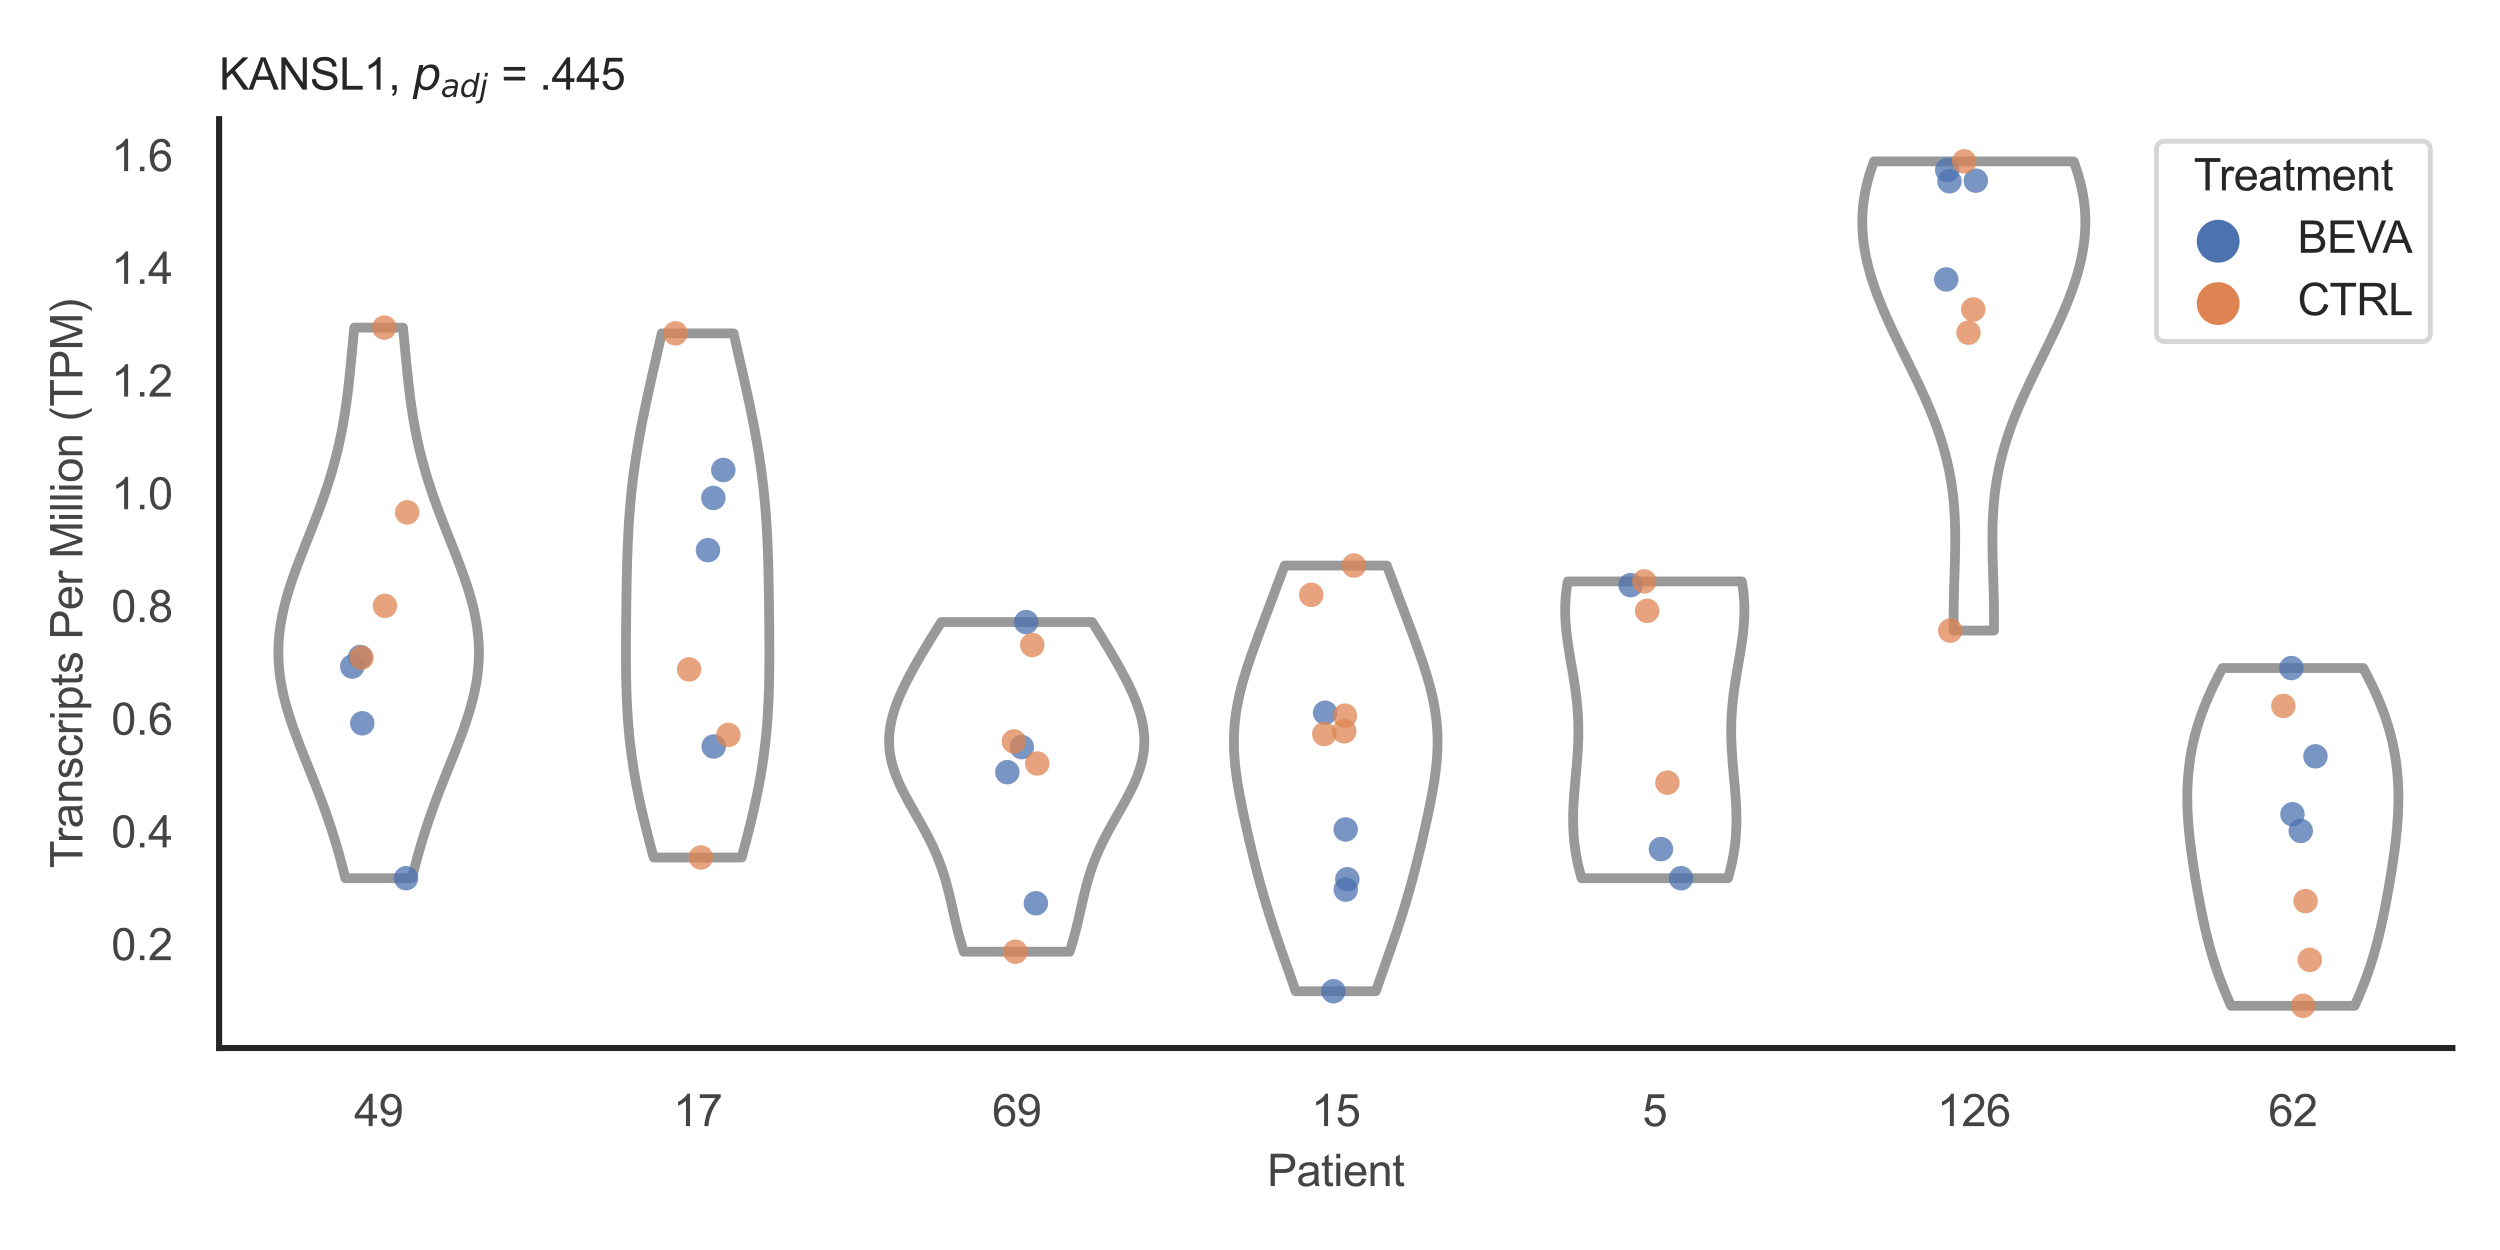 <?xml version="1.0" encoding="utf-8" standalone="no"?>
<!DOCTYPE svg PUBLIC "-//W3C//DTD SVG 1.1//EN"
  "http://www.w3.org/Graphics/SVG/1.1/DTD/svg11.dtd">
<svg xmlns:xlink="http://www.w3.org/1999/xlink" width="510.236pt" height="255.118pt" viewBox="0 0 510.236 255.118" xmlns="http://www.w3.org/2000/svg" version="1.1">
 <defs>
  <style type="text/css">*{stroke-linejoin: round; stroke-linecap: butt}</style>
 </defs>
 <g id="figure_1">
  <g id="patch_1">
   <path d="M 0 255.118 
L 510.236 255.118 
L 510.236 0 
L 0 0 
z
" style="fill: #ffffff"/>
  </g>
  <g id="axes_1">
   <g id="patch_2">
    <path d="M 44.72 213.898 
L 500.516 213.898 
L 500.516 24.32 
L 44.72 24.32 
z
" style="fill: #ffffff"/>
   </g>
   <g id="matplotlib.axis_1">
    <g id="xtick_1">
     <g id="text_1">
      <!-- 49 -->
      <g style="fill: #444444" transform="translate(72.272 229.84)scale(0.09 -0.09)">
       <defs>
        <path id="ArialMT-34" d="M 2069 0 
L 2069 1097 
L 81 1097 
L 81 1613 
L 2172 4581 
L 2631 4581 
L 2631 1613 
L 3250 1613 
L 3250 1097 
L 2631 1097 
L 2631 0 
L 2069 0 
z
M 2069 1613 
L 2069 3678 
L 634 1613 
L 2069 1613 
z
" transform="scale(0.016)"/>
        <path id="ArialMT-39" d="M 350 1059 
L 891 1109 
Q 959 728 1153 556 
Q 1347 384 1650 384 
Q 1909 384 2104 503 
Q 2300 622 2425 820 
Q 2550 1019 2634 1356 
Q 2719 1694 2719 2044 
Q 2719 2081 2716 2156 
Q 2547 1888 2255 1720 
Q 1963 1553 1622 1553 
Q 1053 1553 659 1965 
Q 266 2378 266 3053 
Q 266 3750 677 4175 
Q 1088 4600 1706 4600 
Q 2153 4600 2523 4359 
Q 2894 4119 3086 3673 
Q 3278 3228 3278 2384 
Q 3278 1506 3087 986 
Q 2897 466 2520 194 
Q 2144 -78 1638 -78 
Q 1100 -78 759 220 
Q 419 519 350 1059 
z
M 2653 3081 
Q 2653 3566 2395 3850 
Q 2138 4134 1775 4134 
Q 1400 4134 1122 3828 
Q 844 3522 844 3034 
Q 844 2597 1108 2323 
Q 1372 2050 1759 2050 
Q 2150 2050 2401 2323 
Q 2653 2597 2653 3081 
z
" transform="scale(0.016)"/>
       </defs>
       <use xlink:href="#ArialMT-34"/>
       <use xlink:href="#ArialMT-39" x="55.615"/>
      </g>
     </g>
    </g>
    <g id="xtick_2">
     <g id="text_2">
      <!-- 17 -->
      <g style="fill: #444444" transform="translate(137.386 229.84)scale(0.09 -0.09)">
       <defs>
        <path id="ArialMT-31" d="M 2384 0 
L 1822 0 
L 1822 3584 
Q 1619 3391 1289 3197 
Q 959 3003 697 2906 
L 697 3450 
Q 1169 3672 1522 3987 
Q 1875 4303 2022 4600 
L 2384 4600 
L 2384 0 
z
" transform="scale(0.016)"/>
        <path id="ArialMT-37" d="M 303 3981 
L 303 4522 
L 3269 4522 
L 3269 4084 
Q 2831 3619 2401 2847 
Q 1972 2075 1738 1259 
Q 1569 684 1522 0 
L 944 0 
Q 953 541 1156 1306 
Q 1359 2072 1739 2783 
Q 2119 3494 2547 3981 
L 303 3981 
z
" transform="scale(0.016)"/>
       </defs>
       <use xlink:href="#ArialMT-31"/>
       <use xlink:href="#ArialMT-37" x="55.615"/>
      </g>
     </g>
    </g>
    <g id="xtick_3">
     <g id="text_3">
      <!-- 69 -->
      <g style="fill: #444444" transform="translate(202.5 229.84)scale(0.09 -0.09)">
       <defs>
        <path id="ArialMT-36" d="M 3184 3459 
L 2625 3416 
Q 2550 3747 2413 3897 
Q 2184 4138 1850 4138 
Q 1581 4138 1378 3988 
Q 1113 3794 959 3422 
Q 806 3050 800 2363 
Q 1003 2672 1297 2822 
Q 1591 2972 1913 2972 
Q 2475 2972 2870 2558 
Q 3266 2144 3266 1488 
Q 3266 1056 3080 686 
Q 2894 316 2569 119 
Q 2244 -78 1831 -78 
Q 1128 -78 684 439 
Q 241 956 241 2144 
Q 241 3472 731 4075 
Q 1159 4600 1884 4600 
Q 2425 4600 2770 4297 
Q 3116 3994 3184 3459 
z
M 888 1484 
Q 888 1194 1011 928 
Q 1134 663 1356 523 
Q 1578 384 1822 384 
Q 2178 384 2434 671 
Q 2691 959 2691 1453 
Q 2691 1928 2437 2201 
Q 2184 2475 1800 2475 
Q 1419 2475 1153 2201 
Q 888 1928 888 1484 
z
" transform="scale(0.016)"/>
       </defs>
       <use xlink:href="#ArialMT-36"/>
       <use xlink:href="#ArialMT-39" x="55.615"/>
      </g>
     </g>
    </g>
    <g id="xtick_4">
     <g id="text_4">
      <!-- 15 -->
      <g style="fill: #444444" transform="translate(267.613 229.84)scale(0.09 -0.09)">
       <defs>
        <path id="ArialMT-35" d="M 266 1200 
L 856 1250 
Q 922 819 1161 601 
Q 1400 384 1738 384 
Q 2144 384 2425 690 
Q 2706 997 2706 1503 
Q 2706 1984 2436 2262 
Q 2166 2541 1728 2541 
Q 1456 2541 1237 2417 
Q 1019 2294 894 2097 
L 366 2166 
L 809 4519 
L 3088 4519 
L 3088 3981 
L 1259 3981 
L 1013 2750 
Q 1425 3038 1878 3038 
Q 2478 3038 2890 2622 
Q 3303 2206 3303 1553 
Q 3303 931 2941 478 
Q 2500 -78 1738 -78 
Q 1113 -78 717 272 
Q 322 622 266 1200 
z
" transform="scale(0.016)"/>
       </defs>
       <use xlink:href="#ArialMT-31"/>
       <use xlink:href="#ArialMT-35" x="55.615"/>
      </g>
     </g>
    </g>
    <g id="xtick_5">
     <g id="text_5">
      <!-- 5 -->
      <g style="fill: #444444" transform="translate(335.229 229.84)scale(0.09 -0.09)">
       <use xlink:href="#ArialMT-35"/>
      </g>
     </g>
    </g>
    <g id="xtick_6">
     <g id="text_6">
      <!-- 126 -->
      <g style="fill: #444444" transform="translate(395.338 229.84)scale(0.09 -0.09)">
       <defs>
        <path id="ArialMT-32" d="M 3222 541 
L 3222 0 
L 194 0 
Q 188 203 259 391 
Q 375 700 629 1000 
Q 884 1300 1366 1694 
Q 2113 2306 2375 2664 
Q 2638 3022 2638 3341 
Q 2638 3675 2398 3904 
Q 2159 4134 1775 4134 
Q 1369 4134 1125 3890 
Q 881 3647 878 3216 
L 300 3275 
Q 359 3922 746 4261 
Q 1134 4600 1788 4600 
Q 2447 4600 2831 4234 
Q 3216 3869 3216 3328 
Q 3216 3053 3103 2787 
Q 2991 2522 2730 2228 
Q 2469 1934 1863 1422 
Q 1356 997 1212 845 
Q 1069 694 975 541 
L 3222 541 
z
" transform="scale(0.016)"/>
       </defs>
       <use xlink:href="#ArialMT-31"/>
       <use xlink:href="#ArialMT-32" x="55.615"/>
       <use xlink:href="#ArialMT-36" x="111.23"/>
      </g>
     </g>
    </g>
    <g id="xtick_7">
     <g id="text_7">
      <!-- 62 -->
      <g style="fill: #444444" transform="translate(462.955 229.84)scale(0.09 -0.09)">
       <use xlink:href="#ArialMT-36"/>
       <use xlink:href="#ArialMT-32" x="55.615"/>
      </g>
     </g>
    </g>
    <g id="text_8">
     <!-- Patient -->
     <g style="fill: #444444" transform="translate(258.609 242.071)scale(0.09 -0.09)">
      <defs>
       <path id="ArialMT-50" d="M 494 0 
L 494 4581 
L 2222 4581 
Q 2678 4581 2919 4538 
Q 3256 4481 3484 4323 
Q 3713 4166 3852 3881 
Q 3991 3597 3991 3256 
Q 3991 2672 3619 2267 
Q 3247 1863 2275 1863 
L 1100 1863 
L 1100 0 
L 494 0 
z
M 1100 2403 
L 2284 2403 
Q 2872 2403 3119 2622 
Q 3366 2841 3366 3238 
Q 3366 3525 3220 3729 
Q 3075 3934 2838 4000 
Q 2684 4041 2272 4041 
L 1100 4041 
L 1100 2403 
z
" transform="scale(0.016)"/>
       <path id="ArialMT-61" d="M 2588 409 
Q 2275 144 1986 34 
Q 1697 -75 1366 -75 
Q 819 -75 525 192 
Q 231 459 231 875 
Q 231 1119 342 1320 
Q 453 1522 633 1644 
Q 813 1766 1038 1828 
Q 1203 1872 1538 1913 
Q 2219 1994 2541 2106 
Q 2544 2222 2544 2253 
Q 2544 2597 2384 2738 
Q 2169 2928 1744 2928 
Q 1347 2928 1158 2789 
Q 969 2650 878 2297 
L 328 2372 
Q 403 2725 575 2942 
Q 747 3159 1072 3276 
Q 1397 3394 1825 3394 
Q 2250 3394 2515 3294 
Q 2781 3194 2906 3042 
Q 3031 2891 3081 2659 
Q 3109 2516 3109 2141 
L 3109 1391 
Q 3109 606 3145 398 
Q 3181 191 3288 0 
L 2700 0 
Q 2613 175 2588 409 
z
M 2541 1666 
Q 2234 1541 1622 1453 
Q 1275 1403 1131 1340 
Q 988 1278 909 1158 
Q 831 1038 831 891 
Q 831 666 1001 516 
Q 1172 366 1500 366 
Q 1825 366 2078 508 
Q 2331 650 2450 897 
Q 2541 1088 2541 1459 
L 2541 1666 
z
" transform="scale(0.016)"/>
       <path id="ArialMT-74" d="M 1650 503 
L 1731 6 
Q 1494 -44 1306 -44 
Q 1000 -44 831 53 
Q 663 150 594 308 
Q 525 466 525 972 
L 525 2881 
L 113 2881 
L 113 3319 
L 525 3319 
L 525 4141 
L 1084 4478 
L 1084 3319 
L 1650 3319 
L 1650 2881 
L 1084 2881 
L 1084 941 
Q 1084 700 1114 631 
Q 1144 563 1211 522 
Q 1278 481 1403 481 
Q 1497 481 1650 503 
z
" transform="scale(0.016)"/>
       <path id="ArialMT-69" d="M 425 3934 
L 425 4581 
L 988 4581 
L 988 3934 
L 425 3934 
z
M 425 0 
L 425 3319 
L 988 3319 
L 988 0 
L 425 0 
z
" transform="scale(0.016)"/>
       <path id="ArialMT-65" d="M 2694 1069 
L 3275 997 
Q 3138 488 2766 206 
Q 2394 -75 1816 -75 
Q 1088 -75 661 373 
Q 234 822 234 1631 
Q 234 2469 665 2931 
Q 1097 3394 1784 3394 
Q 2450 3394 2872 2941 
Q 3294 2488 3294 1666 
Q 3294 1616 3291 1516 
L 816 1516 
Q 847 969 1125 678 
Q 1403 388 1819 388 
Q 2128 388 2347 550 
Q 2566 713 2694 1069 
z
M 847 1978 
L 2700 1978 
Q 2663 2397 2488 2606 
Q 2219 2931 1791 2931 
Q 1403 2931 1139 2672 
Q 875 2413 847 1978 
z
" transform="scale(0.016)"/>
       <path id="ArialMT-6e" d="M 422 0 
L 422 3319 
L 928 3319 
L 928 2847 
Q 1294 3394 1984 3394 
Q 2284 3394 2536 3286 
Q 2788 3178 2913 3003 
Q 3038 2828 3088 2588 
Q 3119 2431 3119 2041 
L 3119 0 
L 2556 0 
L 2556 2019 
Q 2556 2363 2490 2533 
Q 2425 2703 2258 2804 
Q 2091 2906 1866 2906 
Q 1506 2906 1245 2678 
Q 984 2450 984 1813 
L 984 0 
L 422 0 
z
" transform="scale(0.016)"/>
      </defs>
      <use xlink:href="#ArialMT-50"/>
      <use xlink:href="#ArialMT-61" x="66.699"/>
      <use xlink:href="#ArialMT-74" x="122.314"/>
      <use xlink:href="#ArialMT-69" x="150.098"/>
      <use xlink:href="#ArialMT-65" x="172.314"/>
      <use xlink:href="#ArialMT-6e" x="227.93"/>
      <use xlink:href="#ArialMT-74" x="283.545"/>
     </g>
    </g>
   </g>
   <g id="matplotlib.axis_2">
    <g id="ytick_1">
     <g id="text_9">
      <!-- 0.2 -->
      <g style="fill: #444444" transform="translate(22.71 195.96)scale(0.09 -0.09)">
       <defs>
        <path id="ArialMT-30" d="M 266 2259 
Q 266 3072 433 3567 
Q 600 4063 929 4331 
Q 1259 4600 1759 4600 
Q 2128 4600 2406 4451 
Q 2684 4303 2865 4023 
Q 3047 3744 3150 3342 
Q 3253 2941 3253 2259 
Q 3253 1453 3087 958 
Q 2922 463 2592 192 
Q 2263 -78 1759 -78 
Q 1097 -78 719 397 
Q 266 969 266 2259 
z
M 844 2259 
Q 844 1131 1108 757 
Q 1372 384 1759 384 
Q 2147 384 2411 759 
Q 2675 1134 2675 2259 
Q 2675 3391 2411 3762 
Q 2147 4134 1753 4134 
Q 1366 4134 1134 3806 
Q 844 3388 844 2259 
z
" transform="scale(0.016)"/>
        <path id="ArialMT-2e" d="M 581 0 
L 581 641 
L 1222 641 
L 1222 0 
L 581 0 
z
" transform="scale(0.016)"/>
       </defs>
       <use xlink:href="#ArialMT-30"/>
       <use xlink:href="#ArialMT-2e" x="55.615"/>
       <use xlink:href="#ArialMT-32" x="83.398"/>
      </g>
     </g>
    </g>
    <g id="ytick_2">
     <g id="text_10">
      <!-- 0.4 -->
      <g style="fill: #444444" transform="translate(22.71 172.956)scale(0.09 -0.09)">
       <use xlink:href="#ArialMT-30"/>
       <use xlink:href="#ArialMT-2e" x="55.615"/>
       <use xlink:href="#ArialMT-34" x="83.398"/>
      </g>
     </g>
    </g>
    <g id="ytick_3">
     <g id="text_11">
      <!-- 0.6 -->
      <g style="fill: #444444" transform="translate(22.71 149.952)scale(0.09 -0.09)">
       <use xlink:href="#ArialMT-30"/>
       <use xlink:href="#ArialMT-2e" x="55.615"/>
       <use xlink:href="#ArialMT-36" x="83.398"/>
      </g>
     </g>
    </g>
    <g id="ytick_4">
     <g id="text_12">
      <!-- 0.8 -->
      <g style="fill: #444444" transform="translate(22.71 126.948)scale(0.09 -0.09)">
       <defs>
        <path id="ArialMT-38" d="M 1131 2484 
Q 781 2613 612 2850 
Q 444 3088 444 3419 
Q 444 3919 803 4259 
Q 1163 4600 1759 4600 
Q 2359 4600 2725 4251 
Q 3091 3903 3091 3403 
Q 3091 3084 2923 2848 
Q 2756 2613 2416 2484 
Q 2838 2347 3058 2040 
Q 3278 1734 3278 1309 
Q 3278 722 2862 322 
Q 2447 -78 1769 -78 
Q 1091 -78 675 323 
Q 259 725 259 1325 
Q 259 1772 486 2073 
Q 713 2375 1131 2484 
z
M 1019 3438 
Q 1019 3113 1228 2906 
Q 1438 2700 1772 2700 
Q 2097 2700 2305 2904 
Q 2513 3109 2513 3406 
Q 2513 3716 2298 3927 
Q 2084 4138 1766 4138 
Q 1444 4138 1231 3931 
Q 1019 3725 1019 3438 
z
M 838 1322 
Q 838 1081 952 856 
Q 1066 631 1291 507 
Q 1516 384 1775 384 
Q 2178 384 2440 643 
Q 2703 903 2703 1303 
Q 2703 1709 2433 1975 
Q 2163 2241 1756 2241 
Q 1359 2241 1098 1978 
Q 838 1716 838 1322 
z
" transform="scale(0.016)"/>
       </defs>
       <use xlink:href="#ArialMT-30"/>
       <use xlink:href="#ArialMT-2e" x="55.615"/>
       <use xlink:href="#ArialMT-38" x="83.398"/>
      </g>
     </g>
    </g>
    <g id="ytick_5">
     <g id="text_13">
      <!-- 1.0 -->
      <g style="fill: #444444" transform="translate(22.71 103.945)scale(0.09 -0.09)">
       <use xlink:href="#ArialMT-31"/>
       <use xlink:href="#ArialMT-2e" x="55.615"/>
       <use xlink:href="#ArialMT-30" x="83.398"/>
      </g>
     </g>
    </g>
    <g id="ytick_6">
     <g id="text_14">
      <!-- 1.2 -->
      <g style="fill: #444444" transform="translate(22.71 80.941)scale(0.09 -0.09)">
       <use xlink:href="#ArialMT-31"/>
       <use xlink:href="#ArialMT-2e" x="55.615"/>
       <use xlink:href="#ArialMT-32" x="83.398"/>
      </g>
     </g>
    </g>
    <g id="ytick_7">
     <g id="text_15">
      <!-- 1.4 -->
      <g style="fill: #444444" transform="translate(22.71 57.937)scale(0.09 -0.09)">
       <use xlink:href="#ArialMT-31"/>
       <use xlink:href="#ArialMT-2e" x="55.615"/>
       <use xlink:href="#ArialMT-34" x="83.398"/>
      </g>
     </g>
    </g>
    <g id="ytick_8">
     <g id="text_16">
      <!-- 1.6 -->
      <g style="fill: #444444" transform="translate(22.71 34.933)scale(0.09 -0.09)">
       <use xlink:href="#ArialMT-31"/>
       <use xlink:href="#ArialMT-2e" x="55.615"/>
       <use xlink:href="#ArialMT-36" x="83.398"/>
      </g>
     </g>
    </g>
    <g id="text_17">
     <!-- Transcripts Per Million (TPM) -->
     <g style="fill: #444444" transform="translate(16.816 177.194)rotate(-90)scale(0.09 -0.09)">
      <defs>
       <path id="ArialMT-54" d="M 1659 0 
L 1659 4041 
L 150 4041 
L 150 4581 
L 3781 4581 
L 3781 4041 
L 2266 4041 
L 2266 0 
L 1659 0 
z
" transform="scale(0.016)"/>
       <path id="ArialMT-72" d="M 416 0 
L 416 3319 
L 922 3319 
L 922 2816 
Q 1116 3169 1280 3281 
Q 1444 3394 1641 3394 
Q 1925 3394 2219 3213 
L 2025 2691 
Q 1819 2813 1613 2813 
Q 1428 2813 1281 2702 
Q 1134 2591 1072 2394 
Q 978 2094 978 1738 
L 978 0 
L 416 0 
z
" transform="scale(0.016)"/>
       <path id="ArialMT-73" d="M 197 991 
L 753 1078 
Q 800 744 1014 566 
Q 1228 388 1613 388 
Q 2000 388 2187 545 
Q 2375 703 2375 916 
Q 2375 1106 2209 1216 
Q 2094 1291 1634 1406 
Q 1016 1563 777 1677 
Q 538 1791 414 1992 
Q 291 2194 291 2438 
Q 291 2659 392 2848 
Q 494 3038 669 3163 
Q 800 3259 1026 3326 
Q 1253 3394 1513 3394 
Q 1903 3394 2198 3281 
Q 2494 3169 2634 2976 
Q 2775 2784 2828 2463 
L 2278 2388 
Q 2241 2644 2061 2787 
Q 1881 2931 1553 2931 
Q 1166 2931 1000 2803 
Q 834 2675 834 2503 
Q 834 2394 903 2306 
Q 972 2216 1119 2156 
Q 1203 2125 1616 2013 
Q 2213 1853 2448 1751 
Q 2684 1650 2818 1456 
Q 2953 1263 2953 975 
Q 2953 694 2789 445 
Q 2625 197 2315 61 
Q 2006 -75 1616 -75 
Q 969 -75 630 194 
Q 291 463 197 991 
z
" transform="scale(0.016)"/>
       <path id="ArialMT-63" d="M 2588 1216 
L 3141 1144 
Q 3050 572 2676 248 
Q 2303 -75 1759 -75 
Q 1078 -75 664 370 
Q 250 816 250 1647 
Q 250 2184 428 2587 
Q 606 2991 970 3192 
Q 1334 3394 1763 3394 
Q 2303 3394 2647 3120 
Q 2991 2847 3088 2344 
L 2541 2259 
Q 2463 2594 2264 2762 
Q 2066 2931 1784 2931 
Q 1359 2931 1093 2626 
Q 828 2322 828 1663 
Q 828 994 1084 691 
Q 1341 388 1753 388 
Q 2084 388 2306 591 
Q 2528 794 2588 1216 
z
" transform="scale(0.016)"/>
       <path id="ArialMT-70" d="M 422 -1272 
L 422 3319 
L 934 3319 
L 934 2888 
Q 1116 3141 1344 3267 
Q 1572 3394 1897 3394 
Q 2322 3394 2647 3175 
Q 2972 2956 3137 2557 
Q 3303 2159 3303 1684 
Q 3303 1175 3120 767 
Q 2938 359 2589 142 
Q 2241 -75 1856 -75 
Q 1575 -75 1351 44 
Q 1128 163 984 344 
L 984 -1272 
L 422 -1272 
z
M 931 1641 
Q 931 1000 1190 694 
Q 1450 388 1819 388 
Q 2194 388 2461 705 
Q 2728 1022 2728 1688 
Q 2728 2322 2467 2637 
Q 2206 2953 1844 2953 
Q 1484 2953 1207 2617 
Q 931 2281 931 1641 
z
" transform="scale(0.016)"/>
       <path id="ArialMT-20" transform="scale(0.016)"/>
       <path id="ArialMT-4d" d="M 475 0 
L 475 4581 
L 1388 4581 
L 2472 1338 
Q 2622 884 2691 659 
Q 2769 909 2934 1394 
L 4031 4581 
L 4847 4581 
L 4847 0 
L 4263 0 
L 4263 3834 
L 2931 0 
L 2384 0 
L 1059 3900 
L 1059 0 
L 475 0 
z
" transform="scale(0.016)"/>
       <path id="ArialMT-6c" d="M 409 0 
L 409 4581 
L 972 4581 
L 972 0 
L 409 0 
z
" transform="scale(0.016)"/>
       <path id="ArialMT-6f" d="M 213 1659 
Q 213 2581 725 3025 
Q 1153 3394 1769 3394 
Q 2453 3394 2887 2945 
Q 3322 2497 3322 1706 
Q 3322 1066 3130 698 
Q 2938 331 2570 128 
Q 2203 -75 1769 -75 
Q 1072 -75 642 372 
Q 213 819 213 1659 
z
M 791 1659 
Q 791 1022 1069 705 
Q 1347 388 1769 388 
Q 2188 388 2466 706 
Q 2744 1025 2744 1678 
Q 2744 2294 2464 2611 
Q 2184 2928 1769 2928 
Q 1347 2928 1069 2612 
Q 791 2297 791 1659 
z
" transform="scale(0.016)"/>
       <path id="ArialMT-28" d="M 1497 -1347 
Q 1031 -759 709 28 
Q 388 816 388 1659 
Q 388 2403 628 3084 
Q 909 3875 1497 4659 
L 1900 4659 
Q 1522 4009 1400 3731 
Q 1209 3300 1100 2831 
Q 966 2247 966 1656 
Q 966 153 1900 -1347 
L 1497 -1347 
z
" transform="scale(0.016)"/>
       <path id="ArialMT-29" d="M 791 -1347 
L 388 -1347 
Q 1322 153 1322 1656 
Q 1322 2244 1188 2822 
Q 1081 3291 891 3722 
Q 769 4003 388 4659 
L 791 4659 
Q 1378 3875 1659 3084 
Q 1900 2403 1900 1659 
Q 1900 816 1576 28 
Q 1253 -759 791 -1347 
z
" transform="scale(0.016)"/>
      </defs>
      <use xlink:href="#ArialMT-54"/>
      <use xlink:href="#ArialMT-72" x="57.334"/>
      <use xlink:href="#ArialMT-61" x="90.635"/>
      <use xlink:href="#ArialMT-6e" x="146.25"/>
      <use xlink:href="#ArialMT-73" x="201.865"/>
      <use xlink:href="#ArialMT-63" x="251.865"/>
      <use xlink:href="#ArialMT-72" x="301.865"/>
      <use xlink:href="#ArialMT-69" x="335.166"/>
      <use xlink:href="#ArialMT-70" x="357.383"/>
      <use xlink:href="#ArialMT-74" x="412.998"/>
      <use xlink:href="#ArialMT-73" x="440.781"/>
      <use xlink:href="#ArialMT-20" x="490.781"/>
      <use xlink:href="#ArialMT-50" x="518.564"/>
      <use xlink:href="#ArialMT-65" x="585.264"/>
      <use xlink:href="#ArialMT-72" x="640.879"/>
      <use xlink:href="#ArialMT-20" x="674.18"/>
      <use xlink:href="#ArialMT-4d" x="701.963"/>
      <use xlink:href="#ArialMT-69" x="785.264"/>
      <use xlink:href="#ArialMT-6c" x="807.48"/>
      <use xlink:href="#ArialMT-6c" x="829.697"/>
      <use xlink:href="#ArialMT-69" x="851.914"/>
      <use xlink:href="#ArialMT-6f" x="874.131"/>
      <use xlink:href="#ArialMT-6e" x="929.746"/>
      <use xlink:href="#ArialMT-20" x="985.361"/>
      <use xlink:href="#ArialMT-28" x="1013.145"/>
      <use xlink:href="#ArialMT-54" x="1046.445"/>
      <use xlink:href="#ArialMT-50" x="1107.529"/>
      <use xlink:href="#ArialMT-4d" x="1174.229"/>
      <use xlink:href="#ArialMT-29" x="1257.529"/>
     </g>
    </g>
   </g>
   <g id="PolyCollection_1">
    <defs>
     <path id="mefac8688da" d="M 84.083 -75.881 
L 70.47 -75.881 
L 70.19 -77.016 
L 69.9 -78.151 
L 69.601 -79.286 
L 69.292 -80.421 
L 68.972 -81.556 
L 68.641 -82.691 
L 68.299 -83.826 
L 67.946 -84.961 
L 67.581 -86.096 
L 67.205 -87.231 
L 66.817 -88.366 
L 66.419 -89.501 
L 66.01 -90.636 
L 65.59 -91.771 
L 65.162 -92.906 
L 64.726 -94.041 
L 64.283 -95.176 
L 63.835 -96.311 
L 63.383 -97.446 
L 62.929 -98.581 
L 62.474 -99.716 
L 62.021 -100.851 
L 61.573 -101.986 
L 61.131 -103.121 
L 60.697 -104.256 
L 60.275 -105.391 
L 59.867 -106.526 
L 59.474 -107.662 
L 59.101 -108.797 
L 58.748 -109.932 
L 58.419 -111.067 
L 58.115 -112.202 
L 57.839 -113.337 
L 57.592 -114.472 
L 57.377 -115.607 
L 57.195 -116.742 
L 57.047 -117.877 
L 56.934 -119.012 
L 56.858 -120.147 
L 56.817 -121.282 
L 56.814 -122.417 
L 56.847 -123.552 
L 56.917 -124.687 
L 57.023 -125.822 
L 57.164 -126.957 
L 57.339 -128.092 
L 57.547 -129.227 
L 57.787 -130.362 
L 58.056 -131.497 
L 58.352 -132.632 
L 58.675 -133.767 
L 59.02 -134.902 
L 59.387 -136.037 
L 59.773 -137.172 
L 60.176 -138.307 
L 60.592 -139.442 
L 61.02 -140.577 
L 61.458 -141.712 
L 61.902 -142.847 
L 62.35 -143.982 
L 62.801 -145.117 
L 63.251 -146.252 
L 63.7 -147.387 
L 64.144 -148.522 
L 64.582 -149.657 
L 65.013 -150.792 
L 65.434 -151.927 
L 65.845 -153.062 
L 66.244 -154.197 
L 66.63 -155.332 
L 67.002 -156.468 
L 67.36 -157.603 
L 67.702 -158.738 
L 68.029 -159.873 
L 68.34 -161.008 
L 68.635 -162.143 
L 68.914 -163.278 
L 69.177 -164.413 
L 69.425 -165.548 
L 69.657 -166.683 
L 69.876 -167.818 
L 70.08 -168.953 
L 70.271 -170.088 
L 70.449 -171.223 
L 70.616 -172.358 
L 70.773 -173.493 
L 70.92 -174.628 
L 71.058 -175.763 
L 71.189 -176.898 
L 71.313 -178.033 
L 71.432 -179.168 
L 71.547 -180.303 
L 71.658 -181.438 
L 71.766 -182.573 
L 71.874 -183.708 
L 71.98 -184.843 
L 72.086 -185.978 
L 72.193 -187.113 
L 72.302 -188.248 
L 82.252 -188.248 
L 82.252 -188.248 
L 82.361 -187.113 
L 82.468 -185.978 
L 82.574 -184.843 
L 82.68 -183.708 
L 82.787 -182.573 
L 82.896 -181.438 
L 83.007 -180.303 
L 83.122 -179.168 
L 83.24 -178.033 
L 83.365 -176.898 
L 83.496 -175.763 
L 83.634 -174.628 
L 83.781 -173.493 
L 83.937 -172.358 
L 84.105 -171.223 
L 84.283 -170.088 
L 84.474 -168.953 
L 84.678 -167.818 
L 84.896 -166.683 
L 85.129 -165.548 
L 85.377 -164.413 
L 85.64 -163.278 
L 85.919 -162.143 
L 86.214 -161.008 
L 86.525 -159.873 
L 86.852 -158.738 
L 87.194 -157.603 
L 87.552 -156.468 
L 87.924 -155.332 
L 88.31 -154.197 
L 88.709 -153.062 
L 89.12 -151.927 
L 89.541 -150.792 
L 89.972 -149.657 
L 90.41 -148.522 
L 90.854 -147.387 
L 91.303 -146.252 
L 91.753 -145.117 
L 92.204 -143.982 
L 92.652 -142.847 
L 93.096 -141.712 
L 93.533 -140.577 
L 93.961 -139.442 
L 94.378 -138.307 
L 94.78 -137.172 
L 95.166 -136.037 
L 95.533 -134.902 
L 95.879 -133.767 
L 96.202 -132.632 
L 96.498 -131.497 
L 96.767 -130.362 
L 97.006 -129.227 
L 97.214 -128.092 
L 97.389 -126.957 
L 97.531 -125.822 
L 97.636 -124.687 
L 97.706 -123.552 
L 97.74 -122.417 
L 97.736 -121.282 
L 97.696 -120.147 
L 97.619 -119.012 
L 97.507 -117.877 
L 97.359 -116.742 
L 97.176 -115.607 
L 96.961 -114.472 
L 96.715 -113.337 
L 96.439 -112.202 
L 96.135 -111.067 
L 95.806 -109.932 
L 95.453 -108.797 
L 95.079 -107.662 
L 94.687 -106.526 
L 94.279 -105.391 
L 93.856 -104.256 
L 93.423 -103.121 
L 92.981 -101.986 
L 92.532 -100.851 
L 92.08 -99.716 
L 91.625 -98.581 
L 91.171 -97.446 
L 90.719 -96.311 
L 90.27 -95.176 
L 89.827 -94.041 
L 89.391 -92.906 
L 88.963 -91.771 
L 88.544 -90.636 
L 88.135 -89.501 
L 87.736 -88.366 
L 87.349 -87.231 
L 86.973 -86.096 
L 86.608 -84.961 
L 86.254 -83.826 
L 85.913 -82.691 
L 85.582 -81.556 
L 85.262 -80.421 
L 84.953 -79.286 
L 84.654 -78.151 
L 84.364 -77.016 
L 84.083 -75.881 
z
" style="stroke: #999999; stroke-width: 2"/>
    </defs>
    <g clip-path="url(#p7a998c9fc5)">
     <use xlink:href="#mefac8688da" x="0" y="255.118" style="fill: #ffffff; stroke: #999999; stroke-width: 2"/>
    </g>
   </g>
   <g id="PolyCollection_2">
    <defs>
     <path id="m4381a6f101" d="M 151.375 -80.11 
L 133.407 -80.11 
L 133.117 -81.19 
L 132.83 -82.271 
L 132.546 -83.351 
L 132.266 -84.432 
L 131.99 -85.513 
L 131.721 -86.593 
L 131.457 -87.674 
L 131.199 -88.754 
L 130.949 -89.835 
L 130.707 -90.915 
L 130.472 -91.996 
L 130.247 -93.077 
L 130.031 -94.157 
L 129.824 -95.238 
L 129.628 -96.318 
L 129.441 -97.399 
L 129.265 -98.479 
L 129.1 -99.56 
L 128.945 -100.64 
L 128.801 -101.721 
L 128.668 -102.802 
L 128.546 -103.882 
L 128.434 -104.963 
L 128.332 -106.043 
L 128.24 -107.124 
L 128.158 -108.204 
L 128.085 -109.285 
L 128.021 -110.365 
L 127.966 -111.446 
L 127.918 -112.527 
L 127.878 -113.607 
L 127.844 -114.688 
L 127.817 -115.768 
L 127.796 -116.849 
L 127.78 -117.929 
L 127.769 -119.01 
L 127.761 -120.091 
L 127.758 -121.171 
L 127.757 -122.252 
L 127.759 -123.332 
L 127.763 -124.413 
L 127.77 -125.493 
L 127.778 -126.574 
L 127.787 -127.654 
L 127.798 -128.735 
L 127.809 -129.816 
L 127.822 -130.896 
L 127.836 -131.977 
L 127.851 -133.057 
L 127.868 -134.138 
L 127.886 -135.218 
L 127.905 -136.299 
L 127.927 -137.38 
L 127.951 -138.46 
L 127.978 -139.541 
L 128.008 -140.621 
L 128.041 -141.702 
L 128.079 -142.782 
L 128.121 -143.863 
L 128.167 -144.943 
L 128.22 -146.024 
L 128.278 -147.105 
L 128.342 -148.185 
L 128.413 -149.266 
L 128.491 -150.346 
L 128.576 -151.427 
L 128.669 -152.507 
L 128.77 -153.588 
L 128.879 -154.668 
L 128.996 -155.749 
L 129.121 -156.83 
L 129.254 -157.91 
L 129.396 -158.991 
L 129.546 -160.071 
L 129.704 -161.152 
L 129.87 -162.232 
L 130.044 -163.313 
L 130.225 -164.394 
L 130.413 -165.474 
L 130.608 -166.555 
L 130.81 -167.635 
L 131.017 -168.716 
L 131.23 -169.796 
L 131.449 -170.877 
L 131.672 -171.957 
L 131.9 -173.038 
L 132.131 -174.119 
L 132.366 -175.199 
L 132.604 -176.28 
L 132.844 -177.36 
L 133.087 -178.441 
L 133.331 -179.521 
L 133.577 -180.602 
L 133.823 -181.683 
L 134.07 -182.763 
L 134.317 -183.844 
L 134.564 -184.924 
L 134.81 -186.005 
L 135.055 -187.085 
L 149.726 -187.085 
L 149.726 -187.085 
L 149.971 -186.005 
L 150.218 -184.924 
L 150.464 -183.844 
L 150.711 -182.763 
L 150.958 -181.683 
L 151.204 -180.602 
L 151.45 -179.521 
L 151.694 -178.441 
L 151.937 -177.36 
L 152.177 -176.28 
L 152.415 -175.199 
L 152.65 -174.119 
L 152.882 -173.038 
L 153.109 -171.957 
L 153.333 -170.877 
L 153.551 -169.796 
L 153.764 -168.716 
L 153.972 -167.635 
L 154.173 -166.555 
L 154.368 -165.474 
L 154.556 -164.394 
L 154.738 -163.313 
L 154.911 -162.232 
L 155.077 -161.152 
L 155.235 -160.071 
L 155.385 -158.991 
L 155.527 -157.91 
L 155.66 -156.83 
L 155.785 -155.749 
L 155.902 -154.668 
L 156.011 -153.588 
L 156.112 -152.507 
L 156.205 -151.427 
L 156.29 -150.346 
L 156.368 -149.266 
L 156.439 -148.185 
L 156.503 -147.105 
L 156.562 -146.024 
L 156.614 -144.943 
L 156.661 -143.863 
L 156.703 -142.782 
L 156.74 -141.702 
L 156.774 -140.621 
L 156.804 -139.541 
L 156.83 -138.46 
L 156.854 -137.38 
L 156.876 -136.299 
L 156.896 -135.218 
L 156.914 -134.138 
L 156.93 -133.057 
L 156.945 -131.977 
L 156.959 -130.896 
L 156.972 -129.816 
L 156.984 -128.735 
L 156.994 -127.654 
L 157.004 -126.574 
L 157.012 -125.493 
L 157.018 -124.413 
L 157.022 -123.332 
L 157.024 -122.252 
L 157.024 -121.171 
L 157.02 -120.091 
L 157.013 -119.01 
L 157.001 -117.929 
L 156.985 -116.849 
L 156.964 -115.768 
L 156.937 -114.688 
L 156.903 -113.607 
L 156.863 -112.527 
L 156.816 -111.446 
L 156.76 -110.365 
L 156.696 -109.285 
L 156.623 -108.204 
L 156.541 -107.124 
L 156.449 -106.043 
L 156.348 -104.963 
L 156.236 -103.882 
L 156.113 -102.802 
L 155.98 -101.721 
L 155.836 -100.64 
L 155.681 -99.56 
L 155.516 -98.479 
L 155.34 -97.399 
L 155.154 -96.318 
L 154.957 -95.238 
L 154.75 -94.157 
L 154.534 -93.077 
L 154.309 -91.996 
L 154.075 -90.915 
L 153.832 -89.835 
L 153.582 -88.754 
L 153.325 -87.674 
L 153.061 -86.593 
L 152.791 -85.513 
L 152.516 -84.432 
L 152.236 -83.351 
L 151.952 -82.271 
L 151.664 -81.19 
L 151.375 -80.11 
z
" style="stroke: #999999; stroke-width: 2"/>
    </defs>
    <g clip-path="url(#p7a998c9fc5)">
     <use xlink:href="#m4381a6f101" x="0" y="255.118" style="fill: #ffffff; stroke: #999999; stroke-width: 2"/>
    </g>
   </g>
   <g id="PolyCollection_3">
    <defs>
     <path id="m097092b81d" d="M 218.309 -60.876 
L 196.7 -60.876 
L 196.485 -61.556 
L 196.278 -62.235 
L 196.079 -62.915 
L 195.887 -63.594 
L 195.702 -64.274 
L 195.523 -64.954 
L 195.351 -65.633 
L 195.183 -66.313 
L 195.02 -66.993 
L 194.861 -67.672 
L 194.705 -68.352 
L 194.551 -69.032 
L 194.397 -69.711 
L 194.243 -70.391 
L 194.088 -71.07 
L 193.931 -71.75 
L 193.769 -72.43 
L 193.603 -73.109 
L 193.431 -73.789 
L 193.252 -74.469 
L 193.064 -75.148 
L 192.868 -75.828 
L 192.661 -76.507 
L 192.444 -77.187 
L 192.216 -77.867 
L 191.975 -78.546 
L 191.721 -79.226 
L 191.455 -79.906 
L 191.176 -80.585 
L 190.884 -81.265 
L 190.579 -81.944 
L 190.262 -82.624 
L 189.932 -83.304 
L 189.592 -83.983 
L 189.241 -84.663 
L 188.88 -85.343 
L 188.511 -86.022 
L 188.136 -86.702 
L 187.755 -87.382 
L 187.369 -88.061 
L 186.982 -88.741 
L 186.594 -89.42 
L 186.207 -90.1 
L 185.824 -90.78 
L 185.446 -91.459 
L 185.075 -92.139 
L 184.712 -92.819 
L 184.361 -93.498 
L 184.023 -94.178 
L 183.699 -94.857 
L 183.392 -95.537 
L 183.103 -96.217 
L 182.834 -96.896 
L 182.585 -97.576 
L 182.359 -98.256 
L 182.157 -98.935 
L 181.979 -99.615 
L 181.826 -100.294 
L 181.699 -100.974 
L 181.599 -101.654 
L 181.525 -102.333 
L 181.479 -103.013 
L 181.459 -103.693 
L 181.466 -104.372 
L 181.499 -105.052 
L 181.558 -105.731 
L 181.643 -106.411 
L 181.752 -107.091 
L 181.885 -107.77 
L 182.04 -108.45 
L 182.218 -109.13 
L 182.417 -109.809 
L 182.635 -110.489 
L 182.872 -111.169 
L 183.126 -111.848 
L 183.397 -112.528 
L 183.683 -113.207 
L 183.983 -113.887 
L 184.297 -114.567 
L 184.622 -115.246 
L 184.958 -115.926 
L 185.305 -116.606 
L 185.66 -117.285 
L 186.025 -117.965 
L 186.396 -118.644 
L 186.775 -119.324 
L 187.16 -120.004 
L 187.551 -120.683 
L 187.947 -121.363 
L 188.347 -122.043 
L 188.752 -122.722 
L 189.161 -123.402 
L 189.574 -124.081 
L 189.99 -124.761 
L 190.409 -125.441 
L 190.83 -126.12 
L 191.255 -126.8 
L 191.681 -127.48 
L 192.109 -128.159 
L 222.9 -128.159 
L 222.9 -128.159 
L 223.328 -127.48 
L 223.754 -126.8 
L 224.178 -126.12 
L 224.6 -125.441 
L 225.019 -124.761 
L 225.435 -124.081 
L 225.847 -123.402 
L 226.256 -122.722 
L 226.661 -122.043 
L 227.062 -121.363 
L 227.458 -120.683 
L 227.849 -120.004 
L 228.234 -119.324 
L 228.612 -118.644 
L 228.984 -117.965 
L 229.348 -117.285 
L 229.704 -116.606 
L 230.05 -115.926 
L 230.387 -115.246 
L 230.712 -114.567 
L 231.025 -113.887 
L 231.326 -113.207 
L 231.612 -112.528 
L 231.883 -111.848 
L 232.137 -111.169 
L 232.374 -110.489 
L 232.592 -109.809 
L 232.791 -109.13 
L 232.968 -108.45 
L 233.124 -107.77 
L 233.257 -107.091 
L 233.366 -106.411 
L 233.451 -105.731 
L 233.51 -105.052 
L 233.543 -104.372 
L 233.55 -103.693 
L 233.53 -103.013 
L 233.483 -102.333 
L 233.41 -101.654 
L 233.309 -100.974 
L 233.183 -100.294 
L 233.03 -99.615 
L 232.852 -98.935 
L 232.649 -98.256 
L 232.423 -97.576 
L 232.175 -96.896 
L 231.906 -96.217 
L 231.617 -95.537 
L 231.309 -94.857 
L 230.986 -94.178 
L 230.647 -93.498 
L 230.296 -92.819 
L 229.934 -92.139 
L 229.563 -91.459 
L 229.185 -90.78 
L 228.801 -90.1 
L 228.415 -89.42 
L 228.027 -88.741 
L 227.639 -88.061 
L 227.254 -87.382 
L 226.873 -86.702 
L 226.497 -86.022 
L 226.129 -85.343 
L 225.768 -84.663 
L 225.417 -83.983 
L 225.076 -83.304 
L 224.747 -82.624 
L 224.43 -81.944 
L 224.125 -81.265 
L 223.833 -80.585 
L 223.554 -79.906 
L 223.287 -79.226 
L 223.034 -78.546 
L 222.793 -77.867 
L 222.564 -77.187 
L 222.347 -76.507 
L 222.141 -75.828 
L 221.944 -75.148 
L 221.757 -74.469 
L 221.578 -73.789 
L 221.406 -73.109 
L 221.24 -72.43 
L 221.078 -71.75 
L 220.92 -71.07 
L 220.765 -70.391 
L 220.612 -69.711 
L 220.458 -69.032 
L 220.304 -68.352 
L 220.147 -67.672 
L 219.988 -66.993 
L 219.825 -66.313 
L 219.658 -65.633 
L 219.485 -64.954 
L 219.307 -64.274 
L 219.122 -63.594 
L 218.93 -62.915 
L 218.73 -62.235 
L 218.523 -61.556 
L 218.309 -60.876 
z
" style="stroke: #999999; stroke-width: 2"/>
    </defs>
    <g clip-path="url(#p7a998c9fc5)">
     <use xlink:href="#m097092b81d" x="0" y="255.118" style="fill: #ffffff; stroke: #999999; stroke-width: 2"/>
    </g>
   </g>
   <g id="PolyCollection_4">
    <defs>
     <path id="me45cc0b26c" d="M 280.797 -52.816 
L 264.439 -52.816 
L 264.133 -53.694 
L 263.825 -54.571 
L 263.516 -55.449 
L 263.206 -56.326 
L 262.896 -57.204 
L 262.585 -58.081 
L 262.276 -58.959 
L 261.967 -59.836 
L 261.659 -60.714 
L 261.354 -61.591 
L 261.05 -62.469 
L 260.749 -63.346 
L 260.452 -64.224 
L 260.157 -65.101 
L 259.867 -65.979 
L 259.58 -66.856 
L 259.298 -67.734 
L 259.02 -68.611 
L 258.747 -69.489 
L 258.479 -70.366 
L 258.215 -71.243 
L 257.957 -72.121 
L 257.703 -72.998 
L 257.455 -73.876 
L 257.211 -74.753 
L 256.972 -75.631 
L 256.738 -76.508 
L 256.507 -77.386 
L 256.281 -78.263 
L 256.059 -79.141 
L 255.84 -80.018 
L 255.624 -80.896 
L 255.412 -81.773 
L 255.202 -82.651 
L 254.996 -83.528 
L 254.792 -84.406 
L 254.591 -85.283 
L 254.392 -86.161 
L 254.197 -87.038 
L 254.004 -87.916 
L 253.815 -88.793 
L 253.63 -89.671 
L 253.449 -90.548 
L 253.274 -91.426 
L 253.104 -92.303 
L 252.94 -93.181 
L 252.784 -94.058 
L 252.636 -94.935 
L 252.497 -95.813 
L 252.369 -96.69 
L 252.252 -97.568 
L 252.147 -98.445 
L 252.056 -99.323 
L 251.979 -100.2 
L 251.917 -101.078 
L 251.872 -101.955 
L 251.844 -102.833 
L 251.834 -103.71 
L 251.843 -104.588 
L 251.87 -105.465 
L 251.917 -106.343 
L 251.983 -107.22 
L 252.069 -108.098 
L 252.174 -108.975 
L 252.299 -109.853 
L 252.442 -110.73 
L 252.604 -111.608 
L 252.783 -112.485 
L 252.98 -113.363 
L 253.192 -114.24 
L 253.419 -115.118 
L 253.66 -115.995 
L 253.915 -116.873 
L 254.181 -117.75 
L 254.457 -118.628 
L 254.743 -119.505 
L 255.038 -120.382 
L 255.339 -121.26 
L 255.647 -122.137 
L 255.96 -123.015 
L 256.278 -123.892 
L 256.598 -124.77 
L 256.922 -125.647 
L 257.247 -126.525 
L 257.575 -127.402 
L 257.903 -128.28 
L 258.232 -129.157 
L 258.561 -130.035 
L 258.891 -130.912 
L 259.221 -131.79 
L 259.551 -132.667 
L 259.881 -133.545 
L 260.211 -134.422 
L 260.541 -135.3 
L 260.871 -136.177 
L 261.202 -137.055 
L 261.533 -137.932 
L 261.865 -138.81 
L 262.196 -139.687 
L 283.04 -139.687 
L 283.04 -139.687 
L 283.372 -138.81 
L 283.703 -137.932 
L 284.034 -137.055 
L 284.365 -136.177 
L 284.695 -135.3 
L 285.025 -134.422 
L 285.356 -133.545 
L 285.686 -132.667 
L 286.015 -131.79 
L 286.345 -130.912 
L 286.675 -130.035 
L 287.004 -129.157 
L 287.333 -128.28 
L 287.662 -127.402 
L 287.989 -126.525 
L 288.314 -125.647 
L 288.638 -124.77 
L 288.959 -123.892 
L 289.276 -123.015 
L 289.589 -122.137 
L 289.897 -121.26 
L 290.198 -120.382 
L 290.493 -119.505 
L 290.779 -118.628 
L 291.056 -117.75 
L 291.322 -116.873 
L 291.576 -115.995 
L 291.817 -115.118 
L 292.044 -114.24 
L 292.257 -113.363 
L 292.453 -112.485 
L 292.632 -111.608 
L 292.794 -110.73 
L 292.937 -109.853 
L 293.062 -108.975 
L 293.167 -108.098 
L 293.253 -107.22 
L 293.319 -106.343 
L 293.366 -105.465 
L 293.394 -104.588 
L 293.402 -103.71 
L 293.392 -102.833 
L 293.364 -101.955 
L 293.319 -101.078 
L 293.258 -100.2 
L 293.181 -99.323 
L 293.089 -98.445 
L 292.985 -97.568 
L 292.868 -96.69 
L 292.739 -95.813 
L 292.6 -94.935 
L 292.452 -94.058 
L 292.296 -93.181 
L 292.133 -92.303 
L 291.963 -91.426 
L 291.787 -90.548 
L 291.606 -89.671 
L 291.421 -88.793 
L 291.232 -87.916 
L 291.04 -87.038 
L 290.844 -86.161 
L 290.646 -85.283 
L 290.444 -84.406 
L 290.241 -83.528 
L 290.034 -82.651 
L 289.824 -81.773 
L 289.612 -80.896 
L 289.396 -80.018 
L 289.178 -79.141 
L 288.955 -78.263 
L 288.729 -77.386 
L 288.499 -76.508 
L 288.264 -75.631 
L 288.025 -74.753 
L 287.781 -73.876 
L 287.533 -72.998 
L 287.279 -72.121 
L 287.021 -71.243 
L 286.758 -70.366 
L 286.489 -69.489 
L 286.216 -68.611 
L 285.938 -67.734 
L 285.656 -66.856 
L 285.37 -65.979 
L 285.079 -65.101 
L 284.785 -64.224 
L 284.487 -63.346 
L 284.186 -62.469 
L 283.883 -61.591 
L 283.577 -60.714 
L 283.269 -59.836 
L 282.961 -58.959 
L 282.651 -58.081 
L 282.341 -57.204 
L 282.03 -56.326 
L 281.72 -55.449 
L 281.411 -54.571 
L 281.103 -53.694 
L 280.797 -52.816 
z
" style="stroke: #999999; stroke-width: 2"/>
    </defs>
    <g clip-path="url(#p7a998c9fc5)">
     <use xlink:href="#me45cc0b26c" x="0" y="255.118" style="fill: #ffffff; stroke: #999999; stroke-width: 2"/>
    </g>
   </g>
   <g id="PolyCollection_5">
    <defs>
     <path id="md20cf42c68" d="M 352.667 -75.873 
L 322.796 -75.873 
L 322.62 -76.485 
L 322.453 -77.097 
L 322.295 -77.709 
L 322.147 -78.321 
L 322.008 -78.933 
L 321.879 -79.545 
L 321.76 -80.157 
L 321.65 -80.769 
L 321.55 -81.381 
L 321.46 -81.993 
L 321.38 -82.605 
L 321.309 -83.217 
L 321.248 -83.828 
L 321.196 -84.44 
L 321.154 -85.052 
L 321.12 -85.664 
L 321.094 -86.276 
L 321.077 -86.888 
L 321.069 -87.5 
L 321.067 -88.112 
L 321.073 -88.724 
L 321.086 -89.336 
L 321.105 -89.948 
L 321.13 -90.56 
L 321.161 -91.172 
L 321.196 -91.784 
L 321.236 -92.396 
L 321.28 -93.008 
L 321.327 -93.62 
L 321.377 -94.232 
L 321.429 -94.844 
L 321.483 -95.456 
L 321.538 -96.068 
L 321.593 -96.68 
L 321.649 -97.292 
L 321.703 -97.904 
L 321.757 -98.516 
L 321.809 -99.127 
L 321.859 -99.739 
L 321.905 -100.351 
L 321.949 -100.963 
L 321.989 -101.575 
L 322.025 -102.187 
L 322.056 -102.799 
L 322.083 -103.411 
L 322.104 -104.023 
L 322.12 -104.635 
L 322.13 -105.247 
L 322.133 -105.859 
L 322.131 -106.471 
L 322.122 -107.083 
L 322.107 -107.695 
L 322.084 -108.307 
L 322.056 -108.919 
L 322.02 -109.531 
L 321.978 -110.143 
L 321.93 -110.755 
L 321.875 -111.367 
L 321.814 -111.979 
L 321.748 -112.591 
L 321.675 -113.203 
L 321.598 -113.815 
L 321.515 -114.426 
L 321.428 -115.038 
L 321.337 -115.65 
L 321.242 -116.262 
L 321.144 -116.874 
L 321.043 -117.486 
L 320.94 -118.098 
L 320.836 -118.71 
L 320.731 -119.322 
L 320.626 -119.934 
L 320.521 -120.546 
L 320.418 -121.158 
L 320.316 -121.77 
L 320.216 -122.382 
L 320.12 -122.994 
L 320.027 -123.606 
L 319.939 -124.218 
L 319.856 -124.83 
L 319.779 -125.442 
L 319.708 -126.054 
L 319.644 -126.666 
L 319.588 -127.278 
L 319.54 -127.89 
L 319.501 -128.502 
L 319.472 -129.114 
L 319.452 -129.725 
L 319.442 -130.337 
L 319.443 -130.949 
L 319.455 -131.561 
L 319.479 -132.173 
L 319.514 -132.785 
L 319.561 -133.397 
L 319.621 -134.009 
L 319.693 -134.621 
L 319.778 -135.233 
L 319.875 -135.845 
L 319.984 -136.457 
L 355.479 -136.457 
L 355.479 -136.457 
L 355.589 -135.845 
L 355.686 -135.233 
L 355.771 -134.621 
L 355.843 -134.009 
L 355.902 -133.397 
L 355.95 -132.785 
L 355.985 -132.173 
L 356.009 -131.561 
L 356.021 -130.949 
L 356.022 -130.337 
L 356.012 -129.725 
L 355.992 -129.114 
L 355.962 -128.502 
L 355.923 -127.89 
L 355.875 -127.278 
L 355.819 -126.666 
L 355.756 -126.054 
L 355.685 -125.442 
L 355.608 -124.83 
L 355.525 -124.218 
L 355.436 -123.606 
L 355.344 -122.994 
L 355.247 -122.382 
L 355.148 -121.77 
L 355.046 -121.158 
L 354.942 -120.546 
L 354.838 -119.934 
L 354.732 -119.322 
L 354.627 -118.71 
L 354.523 -118.098 
L 354.421 -117.486 
L 354.32 -116.874 
L 354.222 -116.262 
L 354.127 -115.65 
L 354.036 -115.038 
L 353.949 -114.426 
L 353.866 -113.815 
L 353.788 -113.203 
L 353.716 -112.591 
L 353.649 -111.979 
L 353.588 -111.367 
L 353.534 -110.755 
L 353.485 -110.143 
L 353.443 -109.531 
L 353.408 -108.919 
L 353.379 -108.307 
L 353.357 -107.695 
L 353.342 -107.083 
L 353.333 -106.471 
L 353.33 -105.859 
L 353.334 -105.247 
L 353.344 -104.635 
L 353.36 -104.023 
L 353.381 -103.411 
L 353.407 -102.799 
L 353.439 -102.187 
L 353.475 -101.575 
L 353.515 -100.963 
L 353.558 -100.351 
L 353.605 -99.739 
L 353.655 -99.127 
L 353.707 -98.516 
L 353.76 -97.904 
L 353.815 -97.292 
L 353.87 -96.68 
L 353.926 -96.068 
L 353.981 -95.456 
L 354.034 -94.844 
L 354.087 -94.232 
L 354.136 -93.62 
L 354.184 -93.008 
L 354.227 -92.396 
L 354.267 -91.784 
L 354.303 -91.172 
L 354.333 -90.56 
L 354.359 -89.948 
L 354.378 -89.336 
L 354.39 -88.724 
L 354.396 -88.112 
L 354.395 -87.5 
L 354.386 -86.888 
L 354.369 -86.276 
L 354.344 -85.664 
L 354.31 -85.052 
L 354.267 -84.44 
L 354.216 -83.828 
L 354.154 -83.217 
L 354.084 -82.605 
L 354.003 -81.993 
L 353.913 -81.381 
L 353.814 -80.769 
L 353.704 -80.157 
L 353.585 -79.545 
L 353.455 -78.933 
L 353.317 -78.321 
L 353.168 -77.709 
L 353.01 -77.097 
L 352.843 -76.485 
L 352.667 -75.873 
z
" style="stroke: #999999; stroke-width: 2"/>
    </defs>
    <g clip-path="url(#p7a998c9fc5)">
     <use xlink:href="#md20cf42c68" x="0" y="255.118" style="fill: #ffffff; stroke: #999999; stroke-width: 2"/>
    </g>
   </g>
   <g id="PolyCollection_6">
    <defs>
     <path id="mb6173d9b8e" d="M 406.952 -126.421 
L 398.739 -126.421 
L 398.727 -127.388 
L 398.721 -128.355 
L 398.722 -129.323 
L 398.727 -130.29 
L 398.738 -131.257 
L 398.754 -132.224 
L 398.774 -133.192 
L 398.797 -134.159 
L 398.823 -135.126 
L 398.851 -136.093 
L 398.88 -137.061 
L 398.91 -138.028 
L 398.938 -138.995 
L 398.966 -139.963 
L 398.991 -140.93 
L 399.013 -141.897 
L 399.03 -142.864 
L 399.042 -143.832 
L 399.048 -144.799 
L 399.046 -145.766 
L 399.036 -146.734 
L 399.017 -147.701 
L 398.987 -148.668 
L 398.947 -149.635 
L 398.894 -150.603 
L 398.828 -151.57 
L 398.749 -152.537 
L 398.655 -153.504 
L 398.547 -154.472 
L 398.423 -155.439 
L 398.282 -156.406 
L 398.125 -157.374 
L 397.952 -158.341 
L 397.761 -159.308 
L 397.552 -160.275 
L 397.326 -161.243 
L 397.083 -162.21 
L 396.821 -163.177 
L 396.543 -164.144 
L 396.248 -165.112 
L 395.935 -166.079 
L 395.607 -167.046 
L 395.262 -168.014 
L 394.903 -168.981 
L 394.528 -169.948 
L 394.14 -170.915 
L 393.739 -171.883 
L 393.326 -172.85 
L 392.901 -173.817 
L 392.467 -174.784 
L 392.023 -175.752 
L 391.571 -176.719 
L 391.112 -177.686 
L 390.647 -178.654 
L 390.178 -179.621 
L 389.705 -180.588 
L 389.23 -181.555 
L 388.755 -182.523 
L 388.28 -183.49 
L 387.807 -184.457 
L 387.336 -185.424 
L 386.87 -186.392 
L 386.41 -187.359 
L 385.956 -188.326 
L 385.511 -189.294 
L 385.075 -190.261 
L 384.65 -191.228 
L 384.237 -192.195 
L 383.836 -193.163 
L 383.451 -194.13 
L 383.08 -195.097 
L 382.726 -196.065 
L 382.39 -197.032 
L 382.073 -197.999 
L 381.775 -198.966 
L 381.499 -199.934 
L 381.244 -200.901 
L 381.013 -201.868 
L 380.805 -202.835 
L 380.622 -203.803 
L 380.464 -204.77 
L 380.333 -205.737 
L 380.228 -206.705 
L 380.151 -207.672 
L 380.103 -208.639 
L 380.083 -209.606 
L 380.092 -210.574 
L 380.13 -211.541 
L 380.198 -212.508 
L 380.296 -213.475 
L 380.423 -214.443 
L 380.581 -215.41 
L 380.767 -216.377 
L 380.982 -217.345 
L 381.226 -218.312 
L 381.498 -219.279 
L 381.797 -220.246 
L 382.123 -221.214 
L 382.474 -222.181 
L 423.218 -222.181 
L 423.218 -222.181 
L 423.569 -221.214 
L 423.894 -220.246 
L 424.193 -219.279 
L 424.465 -218.312 
L 424.709 -217.345 
L 424.924 -216.377 
L 425.111 -215.41 
L 425.268 -214.443 
L 425.395 -213.475 
L 425.493 -212.508 
L 425.561 -211.541 
L 425.599 -210.574 
L 425.609 -209.606 
L 425.589 -208.639 
L 425.54 -207.672 
L 425.463 -206.705 
L 425.359 -205.737 
L 425.227 -204.77 
L 425.07 -203.803 
L 424.886 -202.835 
L 424.679 -201.868 
L 424.447 -200.901 
L 424.192 -199.934 
L 423.916 -198.966 
L 423.618 -197.999 
L 423.301 -197.032 
L 422.965 -196.065 
L 422.611 -195.097 
L 422.241 -194.13 
L 421.855 -193.163 
L 421.454 -192.195 
L 421.041 -191.228 
L 420.616 -190.261 
L 420.18 -189.294 
L 419.735 -188.326 
L 419.281 -187.359 
L 418.821 -186.392 
L 418.355 -185.424 
L 417.885 -184.457 
L 417.411 -183.49 
L 416.936 -182.523 
L 416.461 -181.555 
L 415.986 -180.588 
L 415.513 -179.621 
L 415.044 -178.654 
L 414.579 -177.686 
L 414.121 -176.719 
L 413.669 -175.752 
L 413.225 -174.784 
L 412.79 -173.817 
L 412.365 -172.85 
L 411.952 -171.883 
L 411.551 -170.915 
L 411.163 -169.948 
L 410.789 -168.981 
L 410.429 -168.014 
L 410.084 -167.046 
L 409.756 -166.079 
L 409.444 -165.112 
L 409.148 -164.144 
L 408.87 -163.177 
L 408.609 -162.21 
L 408.365 -161.243 
L 408.139 -160.275 
L 407.931 -159.308 
L 407.74 -158.341 
L 407.566 -157.374 
L 407.409 -156.406 
L 407.269 -155.439 
L 407.144 -154.472 
L 407.036 -153.504 
L 406.942 -152.537 
L 406.863 -151.57 
L 406.797 -150.603 
L 406.745 -149.635 
L 406.704 -148.668 
L 406.674 -147.701 
L 406.655 -146.734 
L 406.645 -145.766 
L 406.643 -144.799 
L 406.649 -143.832 
L 406.661 -142.864 
L 406.678 -141.897 
L 406.7 -140.93 
L 406.725 -139.963 
L 406.753 -138.995 
L 406.782 -138.028 
L 406.811 -137.061 
L 406.84 -136.093 
L 406.868 -135.126 
L 406.894 -134.159 
L 406.917 -133.192 
L 406.937 -132.224 
L 406.953 -131.257 
L 406.964 -130.29 
L 406.97 -129.323 
L 406.97 -128.355 
L 406.964 -127.388 
L 406.952 -126.421 
z
" style="stroke: #999999; stroke-width: 2"/>
    </defs>
    <g clip-path="url(#p7a998c9fc5)">
     <use xlink:href="#mb6173d9b8e" x="0" y="255.118" style="fill: #ffffff; stroke: #999999; stroke-width: 2"/>
    </g>
   </g>
   <g id="PolyCollection_7">
    <defs>
     <path id="m893e4f21b9" d="M 480.566 -49.837 
L 455.353 -49.837 
L 455.042 -50.533 
L 454.737 -51.23 
L 454.439 -51.926 
L 454.148 -52.622 
L 453.863 -53.319 
L 453.586 -54.015 
L 453.317 -54.711 
L 453.055 -55.408 
L 452.801 -56.104 
L 452.555 -56.8 
L 452.316 -57.497 
L 452.085 -58.193 
L 451.862 -58.889 
L 451.646 -59.585 
L 451.437 -60.282 
L 451.236 -60.978 
L 451.041 -61.674 
L 450.852 -62.371 
L 450.67 -63.067 
L 450.493 -63.763 
L 450.323 -64.46 
L 450.157 -65.156 
L 449.996 -65.852 
L 449.84 -66.548 
L 449.688 -67.245 
L 449.54 -67.941 
L 449.396 -68.637 
L 449.255 -69.334 
L 449.118 -70.03 
L 448.983 -70.726 
L 448.851 -71.423 
L 448.722 -72.119 
L 448.595 -72.815 
L 448.47 -73.511 
L 448.348 -74.208 
L 448.228 -74.904 
L 448.11 -75.6 
L 447.995 -76.297 
L 447.882 -76.993 
L 447.771 -77.689 
L 447.663 -78.386 
L 447.558 -79.082 
L 447.456 -79.778 
L 447.357 -80.475 
L 447.261 -81.171 
L 447.169 -81.867 
L 447.081 -82.563 
L 446.997 -83.26 
L 446.918 -83.956 
L 446.843 -84.652 
L 446.773 -85.349 
L 446.709 -86.045 
L 446.65 -86.741 
L 446.597 -87.438 
L 446.55 -88.134 
L 446.51 -88.83 
L 446.477 -89.526 
L 446.45 -90.223 
L 446.431 -90.919 
L 446.42 -91.615 
L 446.416 -92.312 
L 446.42 -93.008 
L 446.433 -93.704 
L 446.454 -94.401 
L 446.484 -95.097 
L 446.523 -95.793 
L 446.571 -96.489 
L 446.629 -97.186 
L 446.696 -97.882 
L 446.772 -98.578 
L 446.859 -99.275 
L 446.956 -99.971 
L 447.063 -100.667 
L 447.18 -101.364 
L 447.308 -102.06 
L 447.447 -102.756 
L 447.597 -103.453 
L 447.757 -104.149 
L 447.929 -104.845 
L 448.112 -105.541 
L 448.306 -106.238 
L 448.511 -106.934 
L 448.727 -107.63 
L 448.954 -108.327 
L 449.193 -109.023 
L 449.443 -109.719 
L 449.704 -110.416 
L 449.975 -111.112 
L 450.257 -111.808 
L 450.55 -112.504 
L 450.853 -113.201 
L 451.166 -113.897 
L 451.488 -114.593 
L 451.82 -115.29 
L 452.16 -115.986 
L 452.509 -116.682 
L 452.865 -117.379 
L 453.228 -118.075 
L 453.599 -118.771 
L 482.32 -118.771 
L 482.32 -118.771 
L 482.69 -118.075 
L 483.054 -117.379 
L 483.41 -116.682 
L 483.759 -115.986 
L 484.099 -115.29 
L 484.43 -114.593 
L 484.753 -113.897 
L 485.066 -113.201 
L 485.368 -112.504 
L 485.661 -111.808 
L 485.943 -111.112 
L 486.215 -110.416 
L 486.476 -109.719 
L 486.726 -109.023 
L 486.964 -108.327 
L 487.192 -107.63 
L 487.408 -106.934 
L 487.613 -106.238 
L 487.807 -105.541 
L 487.99 -104.845 
L 488.161 -104.149 
L 488.322 -103.453 
L 488.471 -102.756 
L 488.61 -102.06 
L 488.738 -101.364 
L 488.856 -100.667 
L 488.963 -99.971 
L 489.06 -99.275 
L 489.146 -98.578 
L 489.223 -97.882 
L 489.29 -97.186 
L 489.348 -96.489 
L 489.396 -95.793 
L 489.435 -95.097 
L 489.465 -94.401 
L 489.486 -93.704 
L 489.498 -93.008 
L 489.503 -92.312 
L 489.499 -91.615 
L 489.487 -90.919 
L 489.468 -90.223 
L 489.442 -89.526 
L 489.409 -88.83 
L 489.368 -88.134 
L 489.322 -87.438 
L 489.269 -86.741 
L 489.21 -86.045 
L 489.146 -85.349 
L 489.076 -84.652 
L 489.001 -83.956 
L 488.922 -83.26 
L 488.838 -82.563 
L 488.749 -81.867 
L 488.657 -81.171 
L 488.562 -80.475 
L 488.463 -79.778 
L 488.361 -79.082 
L 488.255 -78.386 
L 488.148 -77.689 
L 488.037 -76.993 
L 487.924 -76.297 
L 487.809 -75.6 
L 487.691 -74.904 
L 487.571 -74.208 
L 487.449 -73.511 
L 487.324 -72.815 
L 487.197 -72.119 
L 487.068 -71.423 
L 486.936 -70.726 
L 486.801 -70.03 
L 486.663 -69.334 
L 486.522 -68.637 
L 486.378 -67.941 
L 486.23 -67.245 
L 486.078 -66.548 
L 485.922 -65.852 
L 485.762 -65.156 
L 485.596 -64.46 
L 485.425 -63.763 
L 485.249 -63.067 
L 485.067 -62.371 
L 484.878 -61.674 
L 484.683 -60.978 
L 484.481 -60.282 
L 484.273 -59.585 
L 484.057 -58.889 
L 483.833 -58.193 
L 483.602 -57.497 
L 483.364 -56.8 
L 483.118 -56.104 
L 482.864 -55.408 
L 482.602 -54.711 
L 482.332 -54.015 
L 482.055 -53.319 
L 481.771 -52.622 
L 481.48 -51.926 
L 481.182 -51.23 
L 480.877 -50.533 
L 480.566 -49.837 
z
" style="stroke: #999999; stroke-width: 2"/>
    </defs>
    <g clip-path="url(#p7a998c9fc5)">
     <use xlink:href="#m893e4f21b9" x="0" y="255.118" style="fill: #ffffff; stroke: #999999; stroke-width: 2"/>
    </g>
   </g>
   <g id="PathCollection_1"/>
   <g id="PathCollection_2"/>
   <g id="patch_3">
    <path d="M 44.72 213.898 
L 44.72 24.32 
" style="fill: none; stroke: #262626; stroke-width: 1.25; stroke-linejoin: miter; stroke-linecap: square"/>
   </g>
   <g id="patch_4">
    <path d="M 44.72 213.898 
L 500.516 213.898 
" style="fill: none; stroke: #262626; stroke-width: 1.25; stroke-linejoin: miter; stroke-linecap: square"/>
   </g>
   <g id="PathCollection_3">
    <defs>
     <path id="C0_0_c3a3693c89" d="M 0 2.5 
C 0.663 2.5 1.299 2.237 1.768 1.768 
C 2.237 1.299 2.5 0.663 2.5 -0 
C 2.5 -0.663 2.237 -1.299 1.768 -1.768 
C 1.299 -2.237 0.663 -2.5 0 -2.5 
C -0.663 -2.5 -1.299 -2.237 -1.768 -1.768 
C -2.237 -1.299 -2.5 -0.663 -2.5 0 
C -2.5 0.663 -2.237 1.299 -1.768 1.768 
C -1.299 2.237 -0.663 2.5 0 2.5 
z
"/>
    </defs>
    <g clip-path="url(#p7a998c9fc5)">
     <use xlink:href="#C0_0_c3a3693c89" x="82.878" y="179.237" style="fill: #4c72b0; fill-opacity: 0.75"/>
    </g>
    <g clip-path="url(#p7a998c9fc5)">
     <use xlink:href="#C0_0_c3a3693c89" x="71.894" y="136.04" style="fill: #4c72b0; fill-opacity: 0.75"/>
    </g>
    <g clip-path="url(#p7a998c9fc5)">
     <use xlink:href="#C0_0_c3a3693c89" x="73.938" y="147.62" style="fill: #4c72b0; fill-opacity: 0.75"/>
    </g>
    <g clip-path="url(#p7a998c9fc5)">
     <use xlink:href="#C0_0_c3a3693c89" x="73.523" y="134.09" style="fill: #4c72b0; fill-opacity: 0.75"/>
    </g>
    <g clip-path="url(#p7a998c9fc5)">
     <use xlink:href="#C0_0_c3a3693c89" x="83.108" y="104.569" style="fill: #dd8452; fill-opacity: 0.75"/>
    </g>
    <g clip-path="url(#p7a998c9fc5)">
     <use xlink:href="#C0_0_c3a3693c89" x="73.764" y="134.23" style="fill: #dd8452; fill-opacity: 0.75"/>
    </g>
    <g clip-path="url(#p7a998c9fc5)">
     <use xlink:href="#C0_0_c3a3693c89" x="78.428" y="66.87" style="fill: #dd8452; fill-opacity: 0.75"/>
    </g>
    <g clip-path="url(#p7a998c9fc5)">
     <use xlink:href="#C0_0_c3a3693c89" x="78.564" y="123.652" style="fill: #dd8452; fill-opacity: 0.75"/>
    </g>
   </g>
   <g id="PathCollection_4">
    <defs>
     <path id="C1_0_cba396308c" d="M 0 2.5 
C 0.663 2.5 1.299 2.237 1.768 1.768 
C 2.237 1.299 2.5 0.663 2.5 -0 
C 2.5 -0.663 2.237 -1.299 1.768 -1.768 
C 1.299 -2.237 0.663 -2.5 0 -2.5 
C -0.663 -2.5 -1.299 -2.237 -1.768 -1.768 
C -2.237 -1.299 -2.5 -0.663 -2.5 0 
C -2.5 0.663 -2.237 1.299 -1.768 1.768 
C -1.299 2.237 -0.663 2.5 0 2.5 
z
"/>
    </defs>
    <g clip-path="url(#p7a998c9fc5)">
     <use xlink:href="#C1_0_cba396308c" x="144.488" y="112.282" style="fill: #4c72b0; fill-opacity: 0.75"/>
    </g>
    <g clip-path="url(#p7a998c9fc5)">
     <use xlink:href="#C1_0_cba396308c" x="145.591" y="101.626" style="fill: #4c72b0; fill-opacity: 0.75"/>
    </g>
    <g clip-path="url(#p7a998c9fc5)">
     <use xlink:href="#C1_0_cba396308c" x="145.654" y="152.36" style="fill: #4c72b0; fill-opacity: 0.75"/>
    </g>
    <g clip-path="url(#p7a998c9fc5)">
     <use xlink:href="#C1_0_cba396308c" x="147.622" y="95.928" style="fill: #4c72b0; fill-opacity: 0.75"/>
    </g>
    <g clip-path="url(#p7a998c9fc5)">
     <use xlink:href="#C1_0_cba396308c" x="140.64" y="136.625" style="fill: #dd8452; fill-opacity: 0.75"/>
    </g>
    <g clip-path="url(#p7a998c9fc5)">
     <use xlink:href="#C1_0_cba396308c" x="137.857" y="68.033" style="fill: #dd8452; fill-opacity: 0.75"/>
    </g>
    <g clip-path="url(#p7a998c9fc5)">
     <use xlink:href="#C1_0_cba396308c" x="148.657" y="149.998" style="fill: #dd8452; fill-opacity: 0.75"/>
    </g>
    <g clip-path="url(#p7a998c9fc5)">
     <use xlink:href="#C1_0_cba396308c" x="143.042" y="175.008" style="fill: #dd8452; fill-opacity: 0.75"/>
    </g>
   </g>
   <g id="PathCollection_5">
    <defs>
     <path id="C2_0_5d068d73ba" d="M 0 2.5 
C 0.663 2.5 1.299 2.237 1.768 1.768 
C 2.237 1.299 2.5 0.663 2.5 -0 
C 2.5 -0.663 2.237 -1.299 1.768 -1.768 
C 1.299 -2.237 0.663 -2.5 0 -2.5 
C -0.663 -2.5 -1.299 -2.237 -1.768 -1.768 
C -2.237 -1.299 -2.5 -0.663 -2.5 0 
C -2.5 0.663 -2.237 1.299 -1.768 1.768 
C -1.299 2.237 -0.663 2.5 0 2.5 
z
"/>
    </defs>
    <g clip-path="url(#p7a998c9fc5)">
     <use xlink:href="#C2_0_5d068d73ba" x="209.424" y="126.959" style="fill: #4c72b0; fill-opacity: 0.75"/>
    </g>
    <g clip-path="url(#p7a998c9fc5)">
     <use xlink:href="#C2_0_5d068d73ba" x="208.554" y="152.483" style="fill: #4c72b0; fill-opacity: 0.75"/>
    </g>
    <g clip-path="url(#p7a998c9fc5)">
     <use xlink:href="#C2_0_5d068d73ba" x="205.589" y="157.598" style="fill: #4c72b0; fill-opacity: 0.75"/>
    </g>
    <g clip-path="url(#p7a998c9fc5)">
     <use xlink:href="#C2_0_5d068d73ba" x="211.413" y="184.353" style="fill: #4c72b0; fill-opacity: 0.75"/>
    </g>
    <g clip-path="url(#p7a998c9fc5)">
     <use xlink:href="#C2_0_5d068d73ba" x="206.934" y="151.317" style="fill: #dd8452; fill-opacity: 0.75"/>
    </g>
    <g clip-path="url(#p7a998c9fc5)">
     <use xlink:href="#C2_0_5d068d73ba" x="207.241" y="194.242" style="fill: #dd8452; fill-opacity: 0.75"/>
    </g>
    <g clip-path="url(#p7a998c9fc5)">
     <use xlink:href="#C2_0_5d068d73ba" x="211.698" y="155.819" style="fill: #dd8452; fill-opacity: 0.75"/>
    </g>
    <g clip-path="url(#p7a998c9fc5)">
     <use xlink:href="#C2_0_5d068d73ba" x="210.678" y="131.641" style="fill: #dd8452; fill-opacity: 0.75"/>
    </g>
   </g>
   <g id="PathCollection_6">
    <defs>
     <path id="C3_0_602aa56ef2" d="M 0 2.5 
C 0.663 2.5 1.299 2.237 1.768 1.768 
C 2.237 1.299 2.5 0.663 2.5 -0 
C 2.5 -0.663 2.237 -1.299 1.768 -1.768 
C 1.299 -2.237 0.663 -2.5 0 -2.5 
C -0.663 -2.5 -1.299 -2.237 -1.768 -1.768 
C -2.237 -1.299 -2.5 -0.663 -2.5 0 
C -2.5 0.663 -2.237 1.299 -1.768 1.768 
C -1.299 2.237 -0.663 2.5 0 2.5 
z
"/>
    </defs>
    <g clip-path="url(#p7a998c9fc5)">
     <use xlink:href="#C3_0_602aa56ef2" x="274.661" y="181.56" style="fill: #4c72b0; fill-opacity: 0.75"/>
    </g>
    <g clip-path="url(#p7a998c9fc5)">
     <use xlink:href="#C3_0_602aa56ef2" x="270.448" y="145.459" style="fill: #4c72b0; fill-opacity: 0.75"/>
    </g>
    <g clip-path="url(#p7a998c9fc5)">
     <use xlink:href="#C3_0_602aa56ef2" x="274.985" y="179.453" style="fill: #4c72b0; fill-opacity: 0.75"/>
    </g>
    <g clip-path="url(#p7a998c9fc5)">
     <use xlink:href="#C3_0_602aa56ef2" x="274.64" y="169.29" style="fill: #4c72b0; fill-opacity: 0.75"/>
    </g>
    <g clip-path="url(#p7a998c9fc5)">
     <use xlink:href="#C3_0_602aa56ef2" x="272.15" y="202.302" style="fill: #4c72b0; fill-opacity: 0.75"/>
    </g>
    <g clip-path="url(#p7a998c9fc5)">
     <use xlink:href="#C3_0_602aa56ef2" x="270.279" y="149.816" style="fill: #dd8452; fill-opacity: 0.75"/>
    </g>
    <g clip-path="url(#p7a998c9fc5)">
     <use xlink:href="#C3_0_602aa56ef2" x="274.347" y="149.26" style="fill: #dd8452; fill-opacity: 0.75"/>
    </g>
    <g clip-path="url(#p7a998c9fc5)">
     <use xlink:href="#C3_0_602aa56ef2" x="276.346" y="115.431" style="fill: #dd8452; fill-opacity: 0.75"/>
    </g>
    <g clip-path="url(#p7a998c9fc5)">
     <use xlink:href="#C3_0_602aa56ef2" x="267.622" y="121.401" style="fill: #dd8452; fill-opacity: 0.75"/>
    </g>
    <g clip-path="url(#p7a998c9fc5)">
     <use xlink:href="#C3_0_602aa56ef2" x="274.488" y="146.059" style="fill: #dd8452; fill-opacity: 0.75"/>
    </g>
   </g>
   <g id="PathCollection_7">
    <defs>
     <path id="C4_0_31e61aeca6" d="M 0 2.5 
C 0.663 2.5 1.299 2.237 1.768 1.768 
C 2.237 1.299 2.5 0.663 2.5 -0 
C 2.5 -0.663 2.237 -1.299 1.768 -1.768 
C 1.299 -2.237 0.663 -2.5 0 -2.5 
C -0.663 -2.5 -1.299 -2.237 -1.768 -1.768 
C -2.237 -1.299 -2.5 -0.663 -2.5 0 
C -2.5 0.663 -2.237 1.299 -1.768 1.768 
C -1.299 2.237 -0.663 2.5 0 2.5 
z
"/>
    </defs>
    <g clip-path="url(#p7a998c9fc5)">
     <use xlink:href="#C4_0_31e61aeca6" x="343.091" y="179.245" style="fill: #4c72b0; fill-opacity: 0.75"/>
    </g>
    <g clip-path="url(#p7a998c9fc5)">
     <use xlink:href="#C4_0_31e61aeca6" x="332.796" y="119.427" style="fill: #4c72b0; fill-opacity: 0.75"/>
    </g>
    <g clip-path="url(#p7a998c9fc5)">
     <use xlink:href="#C4_0_31e61aeca6" x="338.993" y="173.297" style="fill: #4c72b0; fill-opacity: 0.75"/>
    </g>
    <g clip-path="url(#p7a998c9fc5)">
     <use xlink:href="#C4_0_31e61aeca6" x="340.299" y="159.734" style="fill: #dd8452; fill-opacity: 0.75"/>
    </g>
    <g clip-path="url(#p7a998c9fc5)">
     <use xlink:href="#C4_0_31e61aeca6" x="336.178" y="124.665" style="fill: #dd8452; fill-opacity: 0.75"/>
    </g>
    <g clip-path="url(#p7a998c9fc5)">
     <use xlink:href="#C4_0_31e61aeca6" x="335.592" y="118.661" style="fill: #dd8452; fill-opacity: 0.75"/>
    </g>
   </g>
   <g id="PathCollection_8">
    <defs>
     <path id="C5_0_ce90a47686" d="M 0 2.5 
C 0.663 2.5 1.299 2.237 1.768 1.768 
C 2.237 1.299 2.5 0.663 2.5 -0 
C 2.5 -0.663 2.237 -1.299 1.768 -1.768 
C 1.299 -2.237 0.663 -2.5 0 -2.5 
C -0.663 -2.5 -1.299 -2.237 -1.768 -1.768 
C -2.237 -1.299 -2.5 -0.663 -2.5 0 
C -2.5 0.663 -2.237 1.299 -1.768 1.768 
C -1.299 2.237 -0.663 2.5 0 2.5 
z
"/>
    </defs>
    <g clip-path="url(#p7a998c9fc5)">
     <use xlink:href="#C5_0_ce90a47686" x="397.873" y="37.002" style="fill: #4c72b0; fill-opacity: 0.75"/>
    </g>
    <g clip-path="url(#p7a998c9fc5)">
     <use xlink:href="#C5_0_ce90a47686" x="397.416" y="34.697" style="fill: #4c72b0; fill-opacity: 0.75"/>
    </g>
    <g clip-path="url(#p7a998c9fc5)">
     <use xlink:href="#C5_0_ce90a47686" x="403.258" y="36.87" style="fill: #4c72b0; fill-opacity: 0.75"/>
    </g>
    <g clip-path="url(#p7a998c9fc5)">
     <use xlink:href="#C5_0_ce90a47686" x="397.212" y="57.027" style="fill: #4c72b0; fill-opacity: 0.75"/>
    </g>
    <g clip-path="url(#p7a998c9fc5)">
     <use xlink:href="#C5_0_ce90a47686" x="401.751" y="67.898" style="fill: #dd8452; fill-opacity: 0.75"/>
    </g>
    <g clip-path="url(#p7a998c9fc5)">
     <use xlink:href="#C5_0_ce90a47686" x="402.73" y="63.156" style="fill: #dd8452; fill-opacity: 0.75"/>
    </g>
    <g clip-path="url(#p7a998c9fc5)">
     <use xlink:href="#C5_0_ce90a47686" x="400.882" y="32.937" style="fill: #dd8452; fill-opacity: 0.75"/>
    </g>
    <g clip-path="url(#p7a998c9fc5)">
     <use xlink:href="#C5_0_ce90a47686" x="398.038" y="128.697" style="fill: #dd8452; fill-opacity: 0.75"/>
    </g>
   </g>
   <g id="PathCollection_9">
    <defs>
     <path id="C6_0_e330ccaa92" d="M 0 2.5 
C 0.663 2.5 1.299 2.237 1.768 1.768 
C 2.237 1.299 2.5 0.663 2.5 -0 
C 2.5 -0.663 2.237 -1.299 1.768 -1.768 
C 1.299 -2.237 0.663 -2.5 0 -2.5 
C -0.663 -2.5 -1.299 -2.237 -1.768 -1.768 
C -2.237 -1.299 -2.5 -0.663 -2.5 0 
C -2.5 0.663 -2.237 1.299 -1.768 1.768 
C -1.299 2.237 -0.663 2.5 0 2.5 
z
"/>
    </defs>
    <g clip-path="url(#p7a998c9fc5)">
     <use xlink:href="#C6_0_e330ccaa92" x="469.571" y="169.58" style="fill: #4c72b0; fill-opacity: 0.75"/>
    </g>
    <g clip-path="url(#p7a998c9fc5)">
     <use xlink:href="#C6_0_e330ccaa92" x="472.569" y="154.364" style="fill: #4c72b0; fill-opacity: 0.75"/>
    </g>
    <g clip-path="url(#p7a998c9fc5)">
     <use xlink:href="#C6_0_e330ccaa92" x="467.874" y="166.183" style="fill: #4c72b0; fill-opacity: 0.75"/>
    </g>
    <g clip-path="url(#p7a998c9fc5)">
     <use xlink:href="#C6_0_e330ccaa92" x="467.661" y="136.347" style="fill: #4c72b0; fill-opacity: 0.75"/>
    </g>
    <g clip-path="url(#p7a998c9fc5)">
     <use xlink:href="#C6_0_e330ccaa92" x="470.035" y="205.281" style="fill: #dd8452; fill-opacity: 0.75"/>
    </g>
    <g clip-path="url(#p7a998c9fc5)">
     <use xlink:href="#C6_0_e330ccaa92" x="470.555" y="183.906" style="fill: #dd8452; fill-opacity: 0.75"/>
    </g>
    <g clip-path="url(#p7a998c9fc5)">
     <use xlink:href="#C6_0_e330ccaa92" x="471.423" y="195.905" style="fill: #dd8452; fill-opacity: 0.75"/>
    </g>
    <g clip-path="url(#p7a998c9fc5)">
     <use xlink:href="#C6_0_e330ccaa92" x="466.019" y="144.071" style="fill: #dd8452; fill-opacity: 0.75"/>
    </g>
   </g>
   <g id="text_18">
    <!-- KANSL1, $p_{adj}$ = .445 -->
    <g style="fill: #262626" transform="translate(44.72 18.32)scale(0.09 -0.09)">
     <defs>
      <path id="ArialMT-4b" d="M 469 0 
L 469 4581 
L 1075 4581 
L 1075 2309 
L 3350 4581 
L 4172 4581 
L 2250 2725 
L 4256 0 
L 3456 0 
L 1825 2319 
L 1075 1588 
L 1075 0 
L 469 0 
z
" transform="scale(0.016)"/>
      <path id="ArialMT-41" d="M -9 0 
L 1750 4581 
L 2403 4581 
L 4278 0 
L 3588 0 
L 3053 1388 
L 1138 1388 
L 634 0 
L -9 0 
z
M 1313 1881 
L 2866 1881 
L 2388 3150 
Q 2169 3728 2063 4100 
Q 1975 3659 1816 3225 
L 1313 1881 
z
" transform="scale(0.016)"/>
      <path id="ArialMT-4e" d="M 488 0 
L 488 4581 
L 1109 4581 
L 3516 984 
L 3516 4581 
L 4097 4581 
L 4097 0 
L 3475 0 
L 1069 3600 
L 1069 0 
L 488 0 
z
" transform="scale(0.016)"/>
      <path id="ArialMT-53" d="M 288 1472 
L 859 1522 
Q 900 1178 1048 958 
Q 1197 738 1509 602 
Q 1822 466 2213 466 
Q 2559 466 2825 569 
Q 3091 672 3220 851 
Q 3350 1031 3350 1244 
Q 3350 1459 3225 1620 
Q 3100 1781 2813 1891 
Q 2628 1963 1997 2114 
Q 1366 2266 1113 2400 
Q 784 2572 623 2826 
Q 463 3081 463 3397 
Q 463 3744 659 4045 
Q 856 4347 1234 4503 
Q 1613 4659 2075 4659 
Q 2584 4659 2973 4495 
Q 3363 4331 3572 4012 
Q 3781 3694 3797 3291 
L 3216 3247 
Q 3169 3681 2898 3903 
Q 2628 4125 2100 4125 
Q 1550 4125 1298 3923 
Q 1047 3722 1047 3438 
Q 1047 3191 1225 3031 
Q 1400 2872 2139 2705 
Q 2878 2538 3153 2413 
Q 3553 2228 3743 1945 
Q 3934 1663 3934 1294 
Q 3934 928 3725 604 
Q 3516 281 3123 101 
Q 2731 -78 2241 -78 
Q 1619 -78 1198 103 
Q 778 284 539 648 
Q 300 1013 288 1472 
z
" transform="scale(0.016)"/>
      <path id="ArialMT-4c" d="M 469 0 
L 469 4581 
L 1075 4581 
L 1075 541 
L 3331 541 
L 3331 0 
L 469 0 
z
" transform="scale(0.016)"/>
      <path id="ArialMT-2c" d="M 569 0 
L 569 641 
L 1209 641 
L 1209 0 
Q 1209 -353 1084 -570 
Q 959 -788 688 -906 
L 531 -666 
Q 709 -588 793 -436 
Q 878 -284 888 0 
L 569 0 
z
" transform="scale(0.016)"/>
      <path id="DejaVuSans-Oblique-70" d="M 3175 2156 
Q 3175 2616 2975 2859 
Q 2775 3103 2400 3103 
Q 2144 3103 1911 2972 
Q 1678 2841 1497 2591 
Q 1319 2344 1212 1994 
Q 1106 1644 1106 1300 
Q 1106 863 1306 627 
Q 1506 391 1875 391 
Q 2147 391 2380 519 
Q 2613 647 2778 891 
Q 2956 1147 3065 1494 
Q 3175 1841 3175 2156 
z
M 1394 2969 
Q 1625 3272 1939 3428 
Q 2253 3584 2638 3584 
Q 3175 3584 3472 3232 
Q 3769 2881 3769 2247 
Q 3769 1728 3584 1258 
Q 3400 788 3053 416 
Q 2822 169 2531 39 
Q 2241 -91 1919 -91 
Q 1547 -91 1294 64 
Q 1041 219 916 525 
L 556 -1331 
L -19 -1331 
L 922 3500 
L 1497 3500 
L 1394 2969 
z
" transform="scale(0.016)"/>
      <path id="DejaVuSans-Oblique-61" d="M 3438 1997 
L 3047 0 
L 2472 0 
L 2578 531 
Q 2325 219 2001 64 
Q 1678 -91 1281 -91 
Q 834 -91 548 182 
Q 263 456 263 884 
Q 263 1497 752 1853 
Q 1241 2209 2100 2209 
L 2900 2209 
L 2931 2363 
Q 2938 2388 2941 2417 
Q 2944 2447 2944 2509 
Q 2944 2788 2717 2942 
Q 2491 3097 2081 3097 
Q 1800 3097 1504 3025 
Q 1209 2953 897 2809 
L 997 3341 
Q 1322 3463 1633 3523 
Q 1944 3584 2234 3584 
Q 2853 3584 3176 3315 
Q 3500 3047 3500 2534 
Q 3500 2431 3484 2292 
Q 3469 2153 3438 1997 
z
M 2816 1759 
L 2241 1759 
Q 1534 1759 1195 1570 
Q 856 1381 856 984 
Q 856 709 1029 553 
Q 1203 397 1509 397 
Q 1978 397 2328 733 
Q 2678 1069 2791 1631 
L 2816 1759 
z
" transform="scale(0.016)"/>
      <path id="DejaVuSans-Oblique-64" d="M 2675 525 
Q 2444 222 2128 65 
Q 1813 -91 1428 -91 
Q 903 -91 598 267 
Q 294 625 294 1247 
Q 294 1766 478 2236 
Q 663 2706 1013 3078 
Q 1244 3325 1534 3454 
Q 1825 3584 2144 3584 
Q 2481 3584 2739 3421 
Q 2997 3259 3138 2956 
L 3513 4863 
L 4091 4863 
L 3144 0 
L 2566 0 
L 2675 525 
z
M 891 1350 
Q 891 897 1095 644 
Q 1300 391 1663 391 
Q 1931 391 2161 520 
Q 2391 650 2566 903 
Q 2750 1166 2856 1509 
Q 2963 1853 2963 2188 
Q 2963 2622 2758 2865 
Q 2553 3109 2194 3109 
Q 1922 3109 1687 2981 
Q 1453 2853 1288 2613 
Q 1106 2353 998 2009 
Q 891 1666 891 1350 
z
" transform="scale(0.016)"/>
      <path id="DejaVuSans-Oblique-6a" d="M 928 3500 
L 1503 3500 
L 813 -63 
L 809 -78 
Q 694 -675 544 -897 
Q 403 -1106 132 -1218 
Q -138 -1331 -506 -1331 
L -722 -1331 
L -628 -844 
L -481 -844 
Q -144 -844 -1 -703 
Q 141 -563 238 -63 
L 928 3500 
z
M 1197 4863 
L 1772 4863 
L 1631 4134 
L 1056 4134 
L 1197 4863 
z
" transform="scale(0.016)"/>
      <path id="ArialMT-3d" d="M 3381 2694 
L 356 2694 
L 356 3219 
L 3381 3219 
L 3381 2694 
z
M 3381 1303 
L 356 1303 
L 356 1828 
L 3381 1828 
L 3381 1303 
z
" transform="scale(0.016)"/>
     </defs>
     <use xlink:href="#ArialMT-4b" transform="translate(0 0.203)"/>
     <use xlink:href="#ArialMT-41" transform="translate(66.699 0.203)"/>
     <use xlink:href="#ArialMT-4e" transform="translate(133.398 0.203)"/>
     <use xlink:href="#ArialMT-53" transform="translate(205.615 0.203)"/>
     <use xlink:href="#ArialMT-4c" transform="translate(272.314 0.203)"/>
     <use xlink:href="#ArialMT-31" transform="translate(327.93 0.203)"/>
     <use xlink:href="#ArialMT-2c" transform="translate(383.545 0.203)"/>
     <use xlink:href="#ArialMT-20" transform="translate(411.328 0.203)"/>
     <use xlink:href="#DejaVuSans-Oblique-70" transform="translate(439.111 0.203)"/>
     <use xlink:href="#DejaVuSans-Oblique-61" transform="translate(502.588 -16.203)scale(0.7)"/>
     <use xlink:href="#DejaVuSans-Oblique-64" transform="translate(545.483 -16.203)scale(0.7)"/>
     <use xlink:href="#DejaVuSans-Oblique-6a" transform="translate(589.917 -16.203)scale(0.7)"/>
     <use xlink:href="#ArialMT-20" transform="translate(612.1 0.203)"/>
     <use xlink:href="#ArialMT-3d" transform="translate(639.883 0.203)"/>
     <use xlink:href="#ArialMT-20" transform="translate(698.281 0.203)"/>
     <use xlink:href="#ArialMT-2e" transform="translate(726.064 0.203)"/>
     <use xlink:href="#ArialMT-34" transform="translate(753.848 0.203)"/>
     <use xlink:href="#ArialMT-34" transform="translate(809.463 0.203)"/>
     <use xlink:href="#ArialMT-35" transform="translate(865.078 0.203)"/>
    </g>
   </g>
   <g id="legend_1">
    <g id="patch_5">
     <path d="M 441.915 69.712 
L 494.216 69.712 
Q 496.016 69.712 496.016 67.912 
L 496.016 30.62 
Q 496.016 28.82 494.216 28.82 
L 441.915 28.82 
Q 440.115 28.82 440.115 30.62 
L 440.115 67.912 
Q 440.115 69.712 441.915 69.712 
z
" style="fill: #ffffff; opacity: 0.8; stroke: #cccccc; stroke-linejoin: miter"/>
    </g>
    <g id="text_19">
     <!-- Treatment -->
     <g style="fill: #262626" transform="translate(447.729 38.862)scale(0.09 -0.09)">
      <defs>
       <path id="ArialMT-6d" d="M 422 0 
L 422 3319 
L 925 3319 
L 925 2853 
Q 1081 3097 1340 3245 
Q 1600 3394 1931 3394 
Q 2300 3394 2536 3241 
Q 2772 3088 2869 2813 
Q 3263 3394 3894 3394 
Q 4388 3394 4653 3120 
Q 4919 2847 4919 2278 
L 4919 0 
L 4359 0 
L 4359 2091 
Q 4359 2428 4304 2576 
Q 4250 2725 4106 2815 
Q 3963 2906 3769 2906 
Q 3419 2906 3187 2673 
Q 2956 2441 2956 1928 
L 2956 0 
L 2394 0 
L 2394 2156 
Q 2394 2531 2256 2718 
Q 2119 2906 1806 2906 
Q 1569 2906 1367 2781 
Q 1166 2656 1075 2415 
Q 984 2175 984 1722 
L 984 0 
L 422 0 
z
" transform="scale(0.016)"/>
      </defs>
      <use xlink:href="#ArialMT-54"/>
      <use xlink:href="#ArialMT-72" x="57.334"/>
      <use xlink:href="#ArialMT-65" x="90.635"/>
      <use xlink:href="#ArialMT-61" x="146.25"/>
      <use xlink:href="#ArialMT-74" x="201.865"/>
      <use xlink:href="#ArialMT-6d" x="229.648"/>
      <use xlink:href="#ArialMT-65" x="312.949"/>
      <use xlink:href="#ArialMT-6e" x="368.564"/>
      <use xlink:href="#ArialMT-74" x="424.18"/>
     </g>
    </g>
    <g id="PathCollection_10">
     <defs>
      <path id="m6aa28d4eb5" d="M 0 3.873 
C 1.027 3.873 2.012 3.465 2.739 2.739 
C 3.465 2.012 3.873 1.027 3.873 0 
C 3.873 -1.027 3.465 -2.012 2.739 -2.739 
C 2.012 -3.465 1.027 -3.873 0 -3.873 
C -1.027 -3.873 -2.012 -3.465 -2.739 -2.739 
C -3.465 -2.012 -3.873 -1.027 -3.873 0 
C -3.873 1.027 -3.465 2.012 -2.739 2.739 
C -2.012 3.465 -1.027 3.873 0 3.873 
z
" style="stroke: #4c72b0"/>
     </defs>
     <g>
      <use xlink:href="#m6aa28d4eb5" x="452.715" y="49.23" style="fill: #4c72b0; stroke: #4c72b0"/>
     </g>
    </g>
    <g id="text_20">
     <!-- BEVA -->
     <g style="fill: #262626" transform="translate(468.915 51.593)scale(0.09 -0.09)">
      <defs>
       <path id="ArialMT-42" d="M 469 0 
L 469 4581 
L 2188 4581 
Q 2713 4581 3030 4442 
Q 3347 4303 3526 4014 
Q 3706 3725 3706 3409 
Q 3706 3116 3547 2856 
Q 3388 2597 3066 2438 
Q 3481 2316 3704 2022 
Q 3928 1728 3928 1328 
Q 3928 1006 3792 729 
Q 3656 453 3456 303 
Q 3256 153 2954 76 
Q 2653 0 2216 0 
L 469 0 
z
M 1075 2656 
L 2066 2656 
Q 2469 2656 2644 2709 
Q 2875 2778 2992 2937 
Q 3109 3097 3109 3338 
Q 3109 3566 3000 3739 
Q 2891 3913 2687 3977 
Q 2484 4041 1991 4041 
L 1075 4041 
L 1075 2656 
z
M 1075 541 
L 2216 541 
Q 2509 541 2628 563 
Q 2838 600 2978 687 
Q 3119 775 3209 942 
Q 3300 1109 3300 1328 
Q 3300 1584 3169 1773 
Q 3038 1963 2805 2039 
Q 2572 2116 2134 2116 
L 1075 2116 
L 1075 541 
z
" transform="scale(0.016)"/>
       <path id="ArialMT-45" d="M 506 0 
L 506 4581 
L 3819 4581 
L 3819 4041 
L 1113 4041 
L 1113 2638 
L 3647 2638 
L 3647 2100 
L 1113 2100 
L 1113 541 
L 3925 541 
L 3925 0 
L 506 0 
z
" transform="scale(0.016)"/>
       <path id="ArialMT-56" d="M 1803 0 
L 28 4581 
L 684 4581 
L 1875 1253 
Q 2019 853 2116 503 
Q 2222 878 2363 1253 
L 3600 4581 
L 4219 4581 
L 2425 0 
L 1803 0 
z
" transform="scale(0.016)"/>
      </defs>
      <use xlink:href="#ArialMT-42"/>
      <use xlink:href="#ArialMT-45" x="66.699"/>
      <use xlink:href="#ArialMT-56" x="133.398"/>
      <use xlink:href="#ArialMT-41" x="192.723"/>
     </g>
    </g>
    <g id="PathCollection_11">
     <defs>
      <path id="m82777fbfcc" d="M 0 3.873 
C 1.027 3.873 2.012 3.465 2.739 2.739 
C 3.465 2.012 3.873 1.027 3.873 0 
C 3.873 -1.027 3.465 -2.012 2.739 -2.739 
C 2.012 -3.465 1.027 -3.873 0 -3.873 
C -1.027 -3.873 -2.012 -3.465 -2.739 -2.739 
C -3.465 -2.012 -3.873 -1.027 -3.873 0 
C -3.873 1.027 -3.465 2.012 -2.739 2.739 
C -2.012 3.465 -1.027 3.873 0 3.873 
z
" style="stroke: #dd8452"/>
     </defs>
     <g>
      <use xlink:href="#m82777fbfcc" x="452.715" y="61.961" style="fill: #dd8452; stroke: #dd8452"/>
     </g>
    </g>
    <g id="text_21">
     <!-- CTRL -->
     <g style="fill: #262626" transform="translate(468.915 64.324)scale(0.09 -0.09)">
      <defs>
       <path id="ArialMT-43" d="M 3763 1606 
L 4369 1453 
Q 4178 706 3683 314 
Q 3188 -78 2472 -78 
Q 1731 -78 1267 223 
Q 803 525 561 1097 
Q 319 1669 319 2325 
Q 319 3041 592 3573 
Q 866 4106 1370 4382 
Q 1875 4659 2481 4659 
Q 3169 4659 3637 4309 
Q 4106 3959 4291 3325 
L 3694 3184 
Q 3534 3684 3231 3912 
Q 2928 4141 2469 4141 
Q 1941 4141 1586 3887 
Q 1231 3634 1087 3207 
Q 944 2781 944 2328 
Q 944 1744 1114 1308 
Q 1284 872 1643 656 
Q 2003 441 2422 441 
Q 2931 441 3284 734 
Q 3638 1028 3763 1606 
z
" transform="scale(0.016)"/>
       <path id="ArialMT-52" d="M 503 0 
L 503 4581 
L 2534 4581 
Q 3147 4581 3465 4457 
Q 3784 4334 3975 4021 
Q 4166 3709 4166 3331 
Q 4166 2844 3850 2509 
Q 3534 2175 2875 2084 
Q 3116 1969 3241 1856 
Q 3506 1613 3744 1247 
L 4541 0 
L 3778 0 
L 3172 953 
Q 2906 1366 2734 1584 
Q 2563 1803 2427 1890 
Q 2291 1978 2150 2013 
Q 2047 2034 1813 2034 
L 1109 2034 
L 1109 0 
L 503 0 
z
M 1109 2559 
L 2413 2559 
Q 2828 2559 3062 2645 
Q 3297 2731 3419 2920 
Q 3541 3109 3541 3331 
Q 3541 3656 3305 3865 
Q 3069 4075 2559 4075 
L 1109 4075 
L 1109 2559 
z
" transform="scale(0.016)"/>
      </defs>
      <use xlink:href="#ArialMT-43"/>
      <use xlink:href="#ArialMT-54" x="72.217"/>
      <use xlink:href="#ArialMT-52" x="133.301"/>
      <use xlink:href="#ArialMT-4c" x="205.518"/>
     </g>
    </g>
   </g>
  </g>
 </g>
 <defs>
  <clipPath id="p7a998c9fc5">
   <rect x="44.72" y="24.32" width="455.796" height="189.578"/>
  </clipPath>
 </defs>
</svg>
